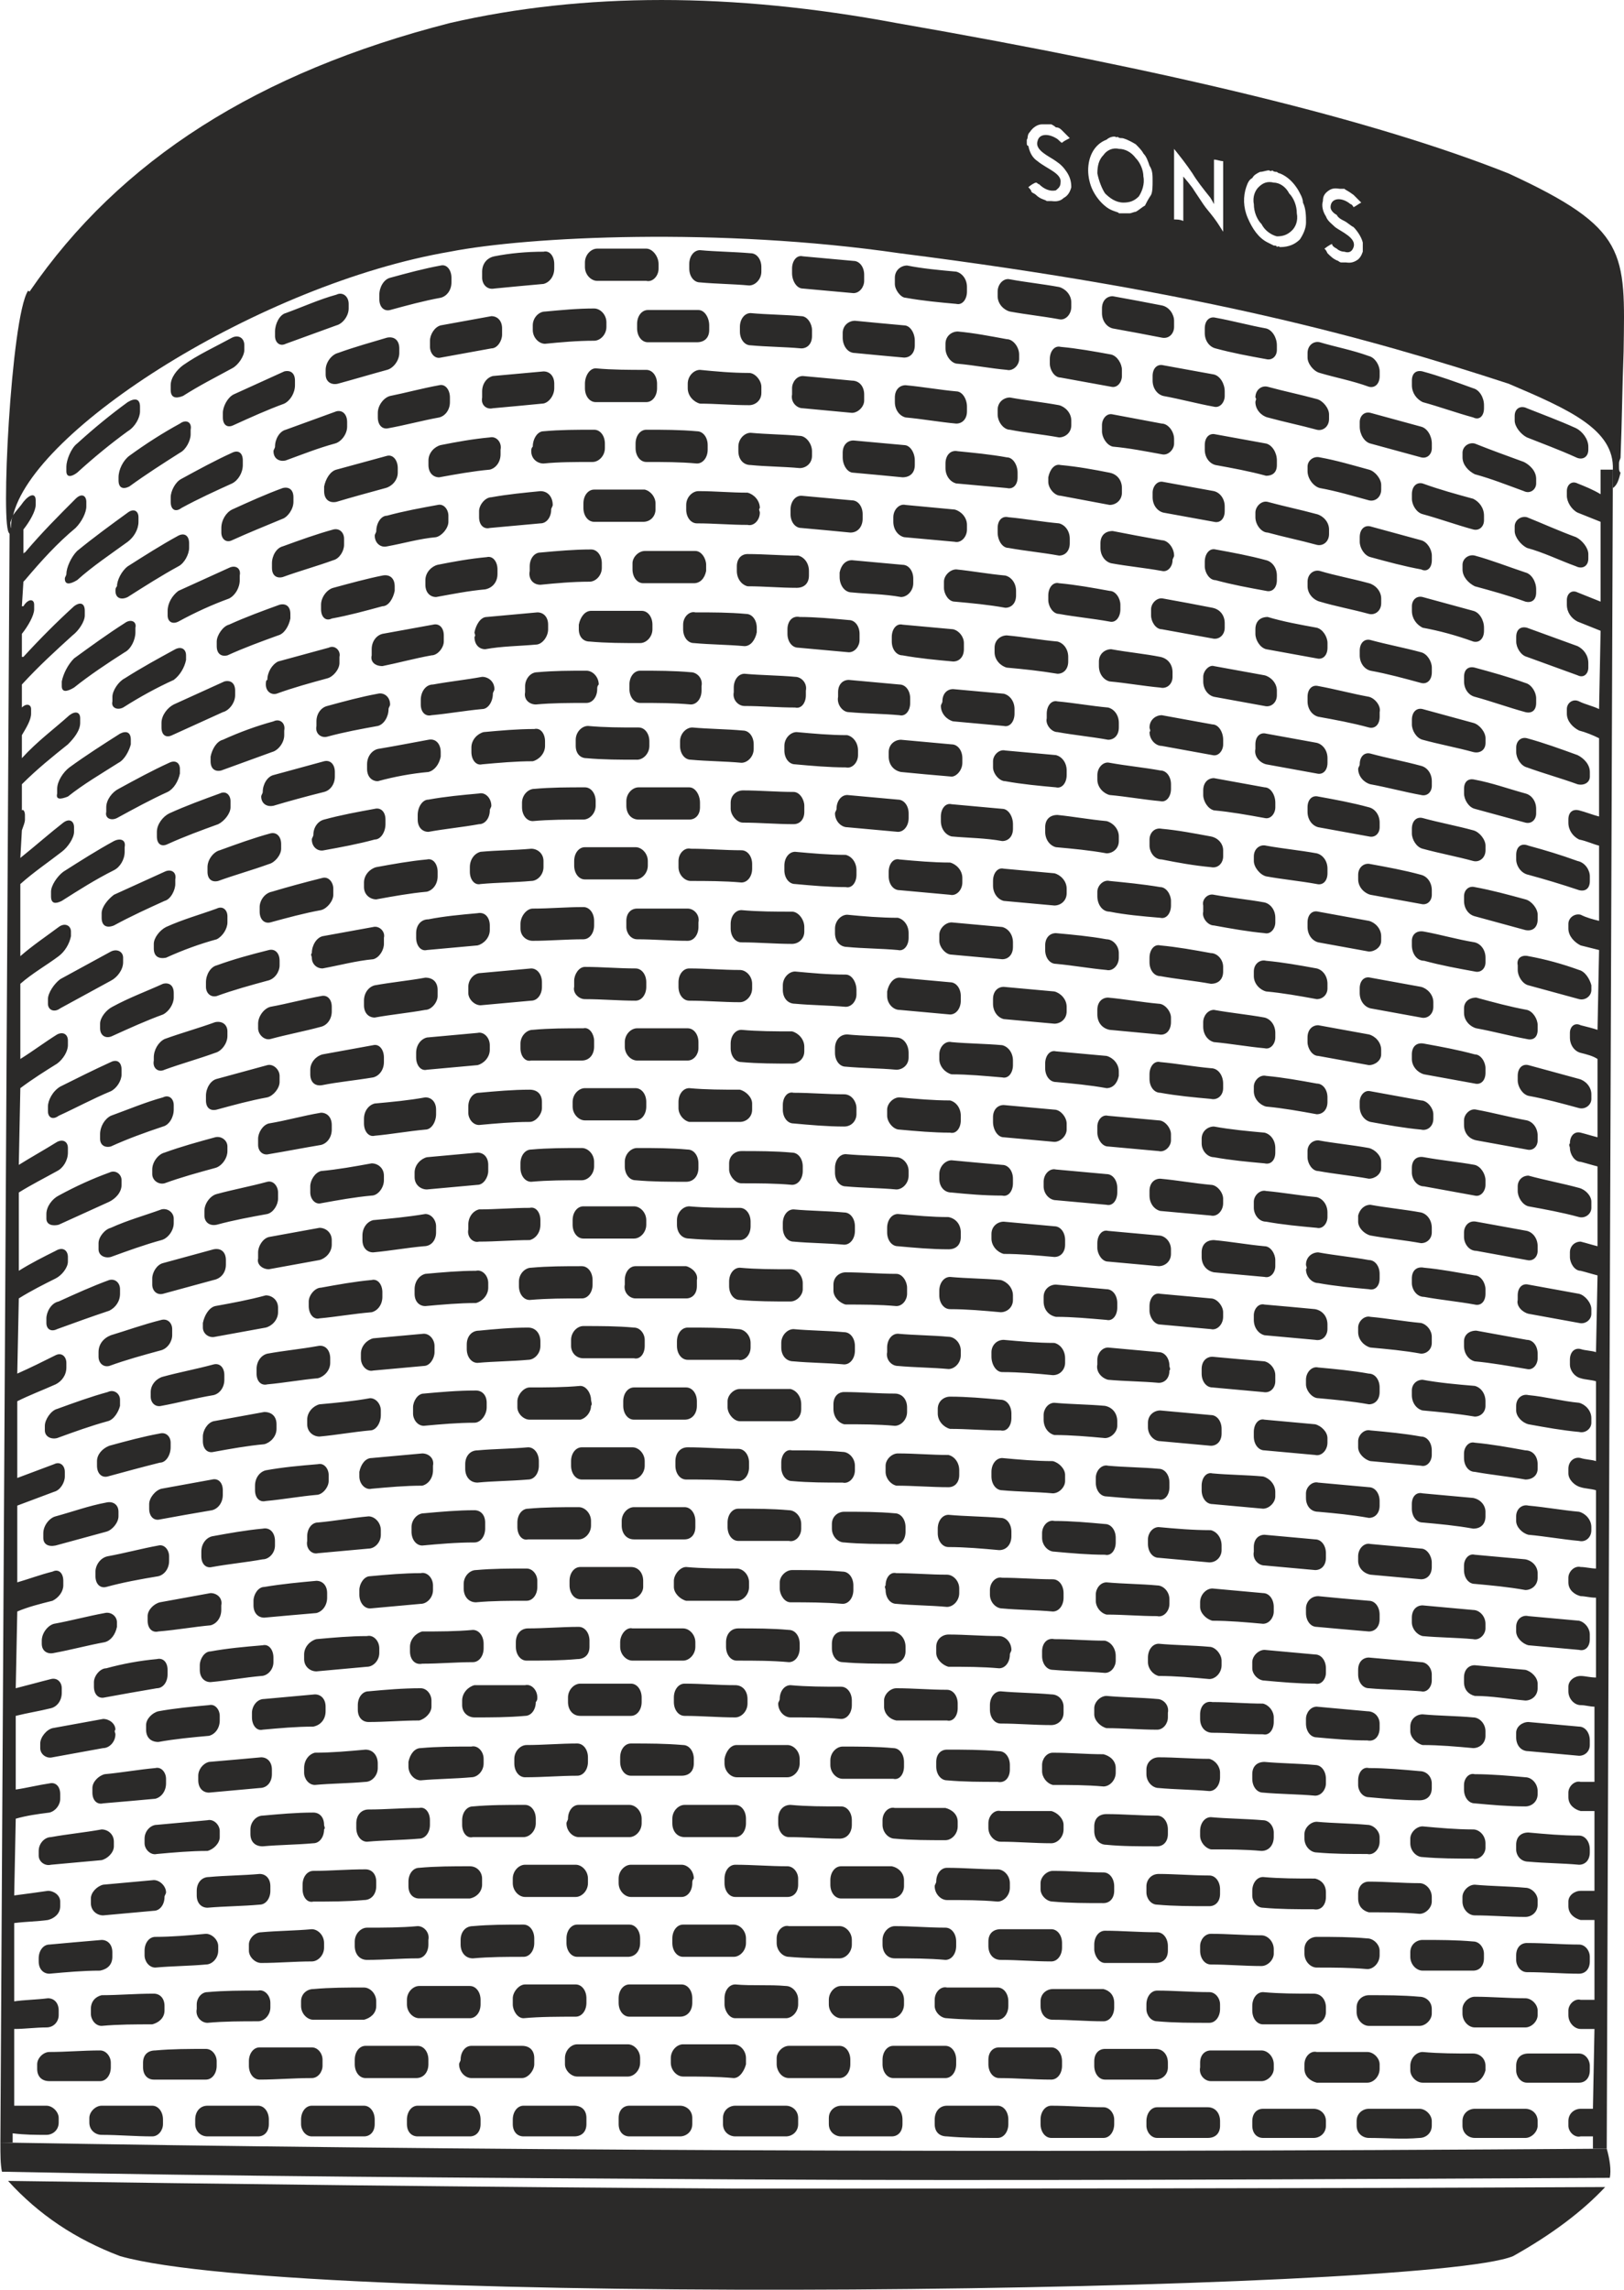 <?xml version="1.0" encoding="UTF-8"?>
<!DOCTYPE svg PUBLIC "-//W3C//DTD SVG 1.1//EN" "http://www.w3.org/Graphics/SVG/1.1/DTD/svg11.dtd">
<!-- Creator: CorelDRAW X7 -->
<svg xmlns="http://www.w3.org/2000/svg" xml:space="preserve" width="93.599mm" height="131.93mm" version="1.1" style="shape-rendering:geometricPrecision; text-rendering:geometricPrecision; image-rendering:optimizeQuality; fill-rule:evenodd; clip-rule:evenodd"
viewBox="0 0 1058 1492"
 xmlns:xlink="http://www.w3.org/1999/xlink">
 <defs>
  <style type="text/css">
   <![CDATA[
    .str0 {stroke:#2B2A29;stroke-width:2.261}
    .fil0 {fill:none}
    .fil1 {fill:#2B2A29}
   ]]>
  </style>
 </defs>
 <g id="Layer_x0020_1">
  <path class="fil0 str0" d="M19 190c-11,17 -18,157 -12,157"/>
  <path class="fil1" d="M8 337c12,-57 162,-152 285,-173 51,-10 176,-16 293,1 197,25 305,55 397,85 40,17 69,30 68,56l0 12c3,-2 4,-6 5,-10 -1,-1 -1,-2 -1,-4l0 -2c0,-2 1,-3 1,-4 1,-24 1,-42 2,-69 1,-65 3,-80 -75,-116 -88,-35 -221,-67 -399,-98 -107,-20 -204,-20 -291,0 -125,32 -215,89 -274,175 -10,15 -16,124 -13,151 1,-1 1,-3 2,-4zm721 -198c1,0 2,0 3,0 0,0 3,0 4,0 1,0 3,-1 4,-1 2,-1 4,-3 6,-4 1,-2 2,-4 4,-7 1,-2 1,-6 1,-9 0,-4 0,-7 -2,-10 -1,-3 -2,-6 -4,-8 -1,-2 -3,-4 -5,-6 -5,-3 -8,-4 -9,-4 -1,0 -2,0 -3,-1 0,1 -1,0 -2,0 -2,0 -4,1 -5,2 -8,3 -12,11 -12,20 0,4 1,9 3,13 2,4 5,8 9,11 4,3 8,3 8,4zm0 -42c-4,-1 -8,1 -10,4 -3,3 -4,7 -4,12 1,5 3,10 5,13 3,3 7,6 12,6 4,0 7,-1 10,-4 2,-3 4,-8 3,-13 0,-4 -2,-9 -5,-12 -3,-4 -7,-6 -11,-6zm101 63c1,0 2,0 2,1 1,-1 2,0 2,0 6,0 10,-2 13,-5 2,-3 4,-7 4,-11 0,-4 0,-9 -2,-13 0,-3 -2,-6 -3,-8 -3,-5 -7,-9 -12,-11 0,0 -1,0 -2,-1 -1,0 -2,0 -3,-1 -1,1 -2,0 -2,0 -2,0 -4,1 -6,1 -2,1 -4,2 -5,4 -2,1 -3,3 -4,6 -2,6 -2,13 1,20 3,7 7,13 13,16 2,1 4,2 4,2zm0 -41c-4,-1 -7,0 -10,3 -2,2 -4,6 -3,11 0,5 2,10 5,13 2,4 6,7 10,8 4,0 7,-1 10,-4 2,-2 4,-6 3,-11 0,-5 -2,-10 -5,-13 -2,-4 -6,-7 -10,-7zm-65 24c2,0 4,0 6,1 0,-5 0,-10 0,-15 0,-5 0,-9 0,-14 0,0 6,7 7,9 2,3 4,6 6,9 2,3 4,5 7,9 3,4 4,6 6,9 0,-4 0,-8 0,-12 0,-3 0,-7 0,-11 0,-4 0,-8 0,-12 0,-3 0,-7 0,-11 -2,0 -4,-1 -6,-1 0,4 0,9 0,14 0,5 0,10 0,15 0,0 -2,-4 -3,-5 -4,-5 -8,-10 -11,-15 -4,-6 -8,-11 -12,-16 0,4 0,8 0,11 0,4 0,8 0,12 0,4 0,7 0,11 0,4 0,8 0,12zm-96 -52c0,1 0,1 0,2 0,1 0,2 1,2 1,5 3,8 6,10 6,5 16,8 15,14 0,3 -2,4 -3,5 -4,1 -8,-1 -11,-4 -1,0 -1,-1 -2,-1 -1,0 -4,2 -5,3 1,1 2,2 2,3 1,1 2,1 3,2 3,3 6,3 7,4 1,0 2,0 3,0 1,0 5,1 8,-2 2,-1 4,-3 5,-7 0,-4 -1,-7 -3,-10 -2,-3 -4,-5 -7,-7 -4,-3 -14,-7 -12,-13 1,-5 7,-5 12,-2 2,1 3,3 4,3 1,-1 3,-2 5,-3 -1,-1 -4,-4 -5,-5 -1,-1 -2,-2 -4,-2 -1,-1 -3,-2 -3,-2 -1,0 -2,0 -3,0 -1,0 -2,0 -3,0 -3,0 -6,2 -8,5 -2,2 -1,4 -2,5zm205 80c1,0 2,0 3,0 1,0 4,1 8,-2 1,-1 2,-2 3,-5 0,0 0,-2 0,-2 0,-1 0,-2 0,-2 0,-1 0,-2 0,-2 -1,-4 -4,-8 -6,-10 -2,-1 -4,-3 -6,-4 -2,-1 -4,-2 -5,-4 -2,-1 -4,-3 -4,-5 0,-6 7,-7 13,-2 1,0 2,2 2,2 2,-1 3,-2 5,-3 -1,-1 -4,-4 -5,-5 -4,-3 -5,-3 -6,-4 -1,0 -2,0 -3,0 -1,0 -4,-1 -7,1 -3,2 -4,4 -4,7 -1,3 0,7 2,10 1,3 4,5 6,7 4,3 14,7 12,13 -1,3 -3,4 -6,3 -2,0 -4,-1 -5,-2 -2,-1 -3,-2 -3,-3 -1,0 -5,3 -5,3 1,1 1,1 2,3 2,2 4,4 7,5 0,0 1,1 2,1z"/>
  <path class="fil1" d="M1047 1400c-409,3 -757,1 -1046,-4 0,0 0,0 -1,0 0,8 0,14 1,19 144,3 303,4 477,5 176,1 367,0 571,-1 1,-5 0,-12 -2,-19z"/>
  <path class="fil1" d="M5 1421c20,22 44,38 73,49 119,34 851,24 908,0 25,-14 45,-29 60,-45 -204,1 -393,1 -568,1 -172,-1 -331,-3 -473,-5z"/>
  <path class="fil1" d="M8 336c-1,3 -1,5 -1,7l0 1 -1 0 -6 1052 8 0 0 -6c8,1 15,1 22,1 4,0 8,-3 8,-8 0,-1 0,-2 0,-3 0,-4 -4,-8 -8,-8 -7,0 -14,0 -21,0l0 -50c7,0 14,-1 21,-1 5,0 8,-4 8,-8 0,-1 0,-2 0,-3 0,-5 -3,-8 -7,-8 -8,1 -15,1 -22,2l0 -51c8,-1 15,-1 22,-2 4,-1 8,-4 8,-9 0,-1 0,-2 0,-3 0,-4 -4,-7 -8,-7 -7,1 -14,2 -22,3l1 -50c7,-2 14,-3 22,-4 4,-1 7,-5 7,-9 0,-1 0,-2 0,-3 0,-5 -3,-8 -7,-7 -7,1 -15,3 -22,4l0 -48c8,-2 15,-3 23,-5 4,-1 7,-5 7,-10 0,-1 0,-2 0,-3 0,-4 -3,-7 -7,-6 -8,2 -15,4 -23,6l1 -50c7,-3 15,-5 23,-7 4,-2 7,-6 7,-10 0,-1 0,-2 0,-3 0,-5 -3,-8 -7,-6 -8,2 -16,5 -23,7l0 -50c8,-3 16,-6 24,-9 4,-1 7,-6 7,-10 0,-1 0,-2 0,-3 0,-4 -3,-7 -7,-5 -8,3 -16,6 -24,9l0 -50c8,-4 16,-7 25,-11 4,-2 7,-6 7,-11 0,-1 0,-2 0,-3 0,-4 -3,-7 -7,-5 -8,4 -16,8 -25,12l1 -49c8,-5 16,-9 24,-13 4,-2 8,-7 8,-11 0,-1 0,-2 0,-3 0,-4 -3,-7 -8,-4 -8,4 -16,8 -24,13l0 -51c8,-5 16,-9 25,-14 4,-2 7,-7 7,-12 0,-1 0,-2 0,-3 0,-4 -3,-6 -7,-4 -8,5 -17,10 -25,15l1 -50c8,-6 16,-11 24,-16 4,-3 7,-8 7,-12 0,-1 0,-2 0,-3 0,-4 -3,-6 -7,-4 -8,5 -16,11 -24,16l0 -49c8,-7 17,-12 25,-18 4,-3 7,-8 8,-13 0,-1 0,-2 0,-3 0,-4 -4,-6 -8,-3 -8,6 -17,12 -25,19l0 -47c9,-8 18,-14 27,-21 4,-3 8,-9 8,-13 0,-1 0,-2 0,-3 0,-4 -3,-6 -7,-3 -9,7 -18,15 -28,23l1 -18c1,-3 2,-5 2,-7 0,-1 0,-2 0,-3 0,-2 -1,-4 -2,-3l0 -17c10,-10 20,-18 30,-26 4,-4 8,-9 8,-14 0,-1 0,-2 0,-3 0,-4 -3,-5 -7,-2 -10,9 -21,17 -31,28l0 -15c3,-5 6,-10 6,-14 0,0 0,-2 0,-3 0,-3 -3,-4 -6,-1l0 -15c11,-12 22,-22 33,-32 4,-3 8,-9 8,-13 0,-1 0,-2 0,-3 0,-5 -3,-6 -7,-3 -11,10 -22,21 -33,33 0,0 -1,0 -1,0l0 -15c4,-5 8,-12 8,-16 0,-1 0,-2 0,-3 0,-4 -4,-4 -7,1l-1 0 1 -16c0,0 0,0 1,-1 11,-13 21,-24 33,-34 4,-4 7,-10 7,-14 0,-1 0,-2 0,-3 0,-4 -3,-6 -7,-2 -11,11 -22,22 -33,35 -1,0 -1,1 -1,1l0 -16 0 0c4,-5 8,-12 8,-16 0,-1 0,-2 0,-3 0,-5 -4,-4 -8,1 -2,3 -5,6 -7,9zm42 -47c11,-10 22,-19 33,-27 5,-3 8,-2 8,3 0,1 0,2 0,3 0,4 -3,10 -8,13 -11,8 -22,17 -33,27 -4,3 -7,3 -7,-1 0,-1 0,-2 0,-3 0,-4 3,-12 7,-15zm69 -51c10,-7 21,-12 32,-18 4,-2 8,0 8,5 0,1 0,2 0,3 0,4 -4,10 -8,12 -11,6 -21,11 -32,18 -5,2 -8,1 -8,-4 0,-1 0,-2 0,-3 0,-5 4,-10 8,-13zm67 -34c11,-4 22,-9 33,-12 4,-2 8,1 8,6 0,1 0,2 0,3 0,5 -4,10 -8,11 -11,4 -22,8 -33,12 -4,2 -7,-1 -7,-5 0,-1 0,-2 0,-3 0,-5 3,-11 7,-12zm68 -23c11,-3 22,-6 33,-8 4,-1 7,3 7,8 0,1 0,2 0,3 0,5 -3,9 -7,10 -11,2 -22,5 -33,8 -4,1 -7,-2 -7,-7 0,-1 0,-2 0,-3 0,-5 3,-10 7,-11zm68 -14c10,-2 21,-3 32,-3 4,-1 7,3 7,8 0,1 0,2 0,3 0,5 -3,9 -7,10 -11,1 -22,2 -32,3 -5,1 -8,-3 -8,-7 0,-1 0,-3 0,-4 0,-5 3,-9 8,-10zm67 -5c11,0 21,0 32,0 4,0 8,5 8,10 0,1 0,2 0,3 0,5 -4,9 -8,8 -11,0 -21,0 -32,0 -4,0 -8,-4 -8,-9 0,-1 0,-2 0,-3 0,-5 4,-9 8,-9zm67 1c11,1 21,1 33,2 4,0 7,4 7,9 0,1 0,2 0,3 0,5 -4,9 -8,9 -11,-1 -21,-1 -32,-2 -4,0 -7,-4 -7,-9 0,-1 0,-2 0,-3 0,-5 3,-9 7,-9zm67 4c11,1 22,2 33,3 4,0 7,4 7,9 0,2 0,3 0,4 0,4 -3,8 -7,8 -11,-1 -22,-2 -33,-3 -4,0 -7,-5 -7,-10 0,-1 0,-2 0,-3 0,-5 3,-9 7,-8zm68 6c10,2 21,3 32,4 4,1 7,5 7,10 0,1 0,2 0,3 0,5 -3,9 -7,8 -11,-1 -22,-2 -33,-4 -3,0 -7,-5 -7,-9 0,-1 0,-3 0,-4 0,-5 4,-8 8,-8zm67 9c11,2 21,3 32,5 4,1 8,5 8,10 0,1 0,2 0,3 0,5 -4,9 -8,8 -11,-2 -21,-3 -32,-5 -4,-1 -8,-5 -8,-10 0,-1 0,-2 0,-3 0,-5 4,-9 8,-8zm67 11c11,2 22,4 32,6 5,1 8,6 8,10 0,2 0,3 0,4 0,4 -3,8 -8,7 -10,-2 -21,-4 -32,-6 -4,-1 -7,-5 -7,-10 0,-1 0,-2 0,-3 0,-5 3,-8 7,-8zm67 14c11,2 22,5 33,7 4,1 7,6 7,11 0,1 0,2 0,3 0,4 -3,7 -7,6 -11,-2 -22,-4 -33,-7 -4,-1 -7,-5 -7,-10 0,-1 0,-2 0,-3 0,-5 3,-8 7,-7zm68 16c10,3 21,5 32,9 4,1 7,6 7,10 0,1 0,2 0,3 0,5 -3,8 -7,7 -11,-4 -22,-6 -32,-9 -4,-1 -8,-6 -8,-10 0,-1 0,-2 0,-3 0,-5 4,-8 8,-7zm67 19c11,3 22,7 33,11 4,1 7,6 7,11 0,1 0,2 0,2 0,5 -3,8 -7,6 -11,-3 -22,-7 -33,-10 -4,-2 -7,-6 -7,-11 0,-1 0,-2 0,-3 0,-5 3,-7 7,-6zm68 24c10,4 21,8 32,13 4,2 8,7 8,12 0,0 0,2 0,2 0,5 -4,7 -8,5 -11,-5 -22,-9 -32,-13 -4,-2 -8,-7 -8,-11 0,-1 0,-2 0,-3 0,-5 4,-7 8,-5zm-911 31c11,-8 22,-15 33,-21 4,-3 8,-1 7,4 0,1 0,2 0,3 0,4 -3,10 -7,12 -11,7 -22,14 -33,22 -4,2 -7,1 -7,-4 0,0 0,-1 0,-2 0,-5 3,-11 7,-14zm68 -40c11,-5 22,-10 33,-15 4,-1 7,1 7,6 0,1 0,2 0,3 0,5 -3,10 -7,12 -11,4 -22,9 -33,14 -4,2 -7,0 -7,-5 0,-1 0,-2 0,-3 0,-4 3,-10 7,-12zm68 -27c11,-4 22,-7 32,-10 5,-1 8,2 8,7 0,1 0,2 0,3 0,5 -4,10 -8,11 -11,3 -21,6 -32,9 -4,1 -8,-1 -8,-6 0,-1 0,-2 0,-3 0,-5 4,-10 8,-11zm67 -18c11,-2 22,-4 33,-6 4,0 7,3 7,8 0,1 0,3 0,4 0,4 -3,9 -7,9 -11,2 -22,4 -33,6 -4,1 -7,-3 -7,-7 0,-1 0,-3 0,-4 0,-4 3,-9 7,-10zm68 -9c11,-1 21,-2 32,-2 4,0 8,4 8,9 0,1 0,2 0,3 0,5 -4,9 -8,9 -11,0 -22,1 -32,2 -4,0 -8,-4 -8,-9 0,0 0,-2 0,-3 0,-5 4,-9 8,-9zm67 -1c11,0 22,0 33,0 4,0 7,5 7,10 0,1 0,2 0,3 0,5 -3,8 -8,8 -10,0 -21,0 -32,0 -4,0 -7,-4 -7,-9 0,-1 0,-2 0,-3 0,-5 3,-9 7,-9zm67 2c11,1 22,1 33,2 4,0 7,5 7,9 0,2 0,3 0,4 0,5 -3,8 -7,8 -11,-1 -22,-1 -33,-2 -4,0 -7,-4 -7,-9 0,-1 0,-2 0,-3 0,-5 3,-9 7,-9zm68 5c10,1 21,2 32,3 4,0 7,5 7,10 0,1 0,2 0,3 0,5 -3,8 -7,8 -11,-1 -22,-2 -32,-3 -5,0 -8,-5 -8,-10 0,-1 0,-2 0,-3 0,-5 4,-8 8,-8zm67 7c11,1 21,3 32,5 4,0 8,5 8,10 0,1 0,2 0,3 0,4 -4,8 -8,7 -11,-1 -21,-3 -32,-4 -4,0 -8,-5 -8,-10 0,-1 0,-2 0,-3 0,-5 4,-8 8,-8zm67 10c11,1 22,3 33,5 4,1 7,6 7,10 0,2 0,3 0,4 0,4 -3,8 -7,7 -11,-2 -22,-4 -33,-6 -4,0 -7,-5 -7,-9 0,-1 0,-2 0,-3 0,-5 3,-9 7,-8zm67 12c11,2 22,4 33,6 4,1 7,6 7,11 0,1 0,2 0,3 0,4 -3,8 -7,7 -11,-2 -22,-5 -33,-7 -4,-1 -7,-5 -7,-10 0,-1 0,-2 0,-3 0,-5 3,-8 7,-7zm68 14c11,3 21,5 32,8 4,1 8,6 8,10 0,1 0,2 0,3 0,5 -4,8 -8,7 -11,-3 -21,-5 -32,-8 -4,-1 -8,-5 -8,-10 0,-1 1,-2 0,-3 0,-5 4,-8 8,-7zm67 17c11,3 22,6 33,9 4,1 7,6 7,11 0,1 0,2 0,3 0,4 -3,7 -7,6 -11,-3 -22,-6 -33,-9 -4,-1 -7,-6 -7,-11 0,0 0,-2 0,-3 0,-4 3,-7 7,-6zm68 20c10,4 21,8 32,12 4,2 8,6 8,11 0,1 0,2 0,3 0,4 -4,7 -8,5 -11,-4 -21,-8 -32,-11 -4,-2 -8,-6 -8,-11 0,-1 0,-2 0,-3 0,-4 4,-7 8,-6zm82 33c-5,-3 -10,-5 -15,-7 -4,-2 -7,1 -7,5 0,1 0,2 0,3 0,4 3,9 7,11 5,2 10,4 15,6l0 52c-5,-2 -10,-4 -15,-6 -4,-2 -7,1 -7,5 0,1 0,2 0,3 0,5 3,9 7,11 5,2 10,4 15,6l-1 51c-4,-2 -9,-3 -13,-5 -4,-2 -8,1 -8,5 0,1 0,2 0,3 0,5 4,9 8,11 4,1 9,3 13,5l0 51c-4,-1 -9,-3 -13,-4 -4,-1 -7,1 -7,6 0,1 0,2 0,2 0,5 3,9 7,11 5,1 9,3 13,4l0 49c-4,-1 -8,-2 -12,-4 -4,-1 -8,2 -8,6 0,1 0,2 0,3 0,5 4,9 8,11 4,1 8,2 12,3l-1 52c-3,-1 -7,-2 -11,-3 -4,-2 -7,1 -7,5 0,2 0,3 0,3 0,5 3,9 7,10 4,1 8,2 11,4l0 51c-4,-1 -7,-2 -11,-3 -4,-1 -7,2 -7,7 -1,1 0,2 0,3 0,4 3,9 7,9 4,1 7,2 11,3l0 52c-4,-1 -7,-2 -11,-3 -4,0 -7,3 -7,7 0,1 0,2 0,3 0,4 3,9 7,9 4,1 7,2 11,3l-1 50c-3,-1 -7,-1 -10,-2 -4,-1 -7,2 -7,7 0,1 0,2 0,3 0,4 3,8 7,9 3,1 7,1 10,2l0 52c-3,-1 -7,-1 -10,-2 -4,-1 -8,2 -8,7 0,1 0,2 0,3 0,4 4,8 8,9 3,1 7,1 10,2l0 51c-3,0 -7,-1 -10,-1 -4,-1 -8,3 -8,7 0,1 0,2 0,3 0,5 4,8 8,9 3,0 6,1 10,1l0 52c-4,0 -7,-1 -10,-1 -4,0 -8,3 -8,7 0,1 0,2 0,3 0,5 4,9 8,9 3,0 6,1 9,1l0 49c-3,0 -6,0 -9,0 -4,-1 -8,3 -8,7 0,1 0,2 0,3 0,5 4,8 8,9 3,0 6,0 9,0l0 52 -9 0c-4,0 -8,3 -8,7 0,1 0,2 0,3 0,5 4,8 8,9l9 0 0 52c-3,0 -6,0 -9,0 -4,-1 -8,3 -8,7 0,2 0,3 0,3 0,5 4,9 8,9 3,0 6,0 9,0l-1 52c-3,0 -5,0 -8,0 -4,0 -8,3 -8,8 0,1 0,2 0,3 0,4 4,8 8,7 3,0 5,0 8,0l0 8 9 0 4 -1094 -8 0 0 16zm-993 37c11,-9 22,-17 33,-25 4,-3 7,-1 7,3 0,1 0,2 0,3 0,5 -3,10 -7,13 -11,8 -23,16 -33,25 -5,3 -8,3 -8,-1 0,-1 1,-2 1,-3 0,-4 3,-11 7,-15zm68 -47c11,-6 22,-12 33,-17 4,-2 7,0 7,5 0,1 0,2 0,3 0,5 -3,10 -7,12 -11,5 -22,10 -33,16 -4,3 -7,1 -7,-4 0,-1 0,-2 0,-3 0,-4 3,-10 7,-12zm68 -32c11,-4 22,-8 33,-12 4,-1 7,2 7,7 0,1 0,2 0,3 0,5 -4,10 -8,11 -11,3 -21,7 -32,11 -4,1 -8,-1 -8,-6 0,-1 1,-2 1,-3 0,-5 3,-10 7,-11zm68 -22c10,-2 21,-5 32,-7 4,-1 7,3 7,8 0,1 0,2 0,3 0,5 -3,9 -7,10 -11,2 -22,5 -33,7 -4,1 -7,-2 -7,-7 0,-1 0,-2 0,-3 0,-5 4,-10 8,-11zm67 -13c11,-1 22,-2 33,-3 4,0 7,3 7,8 0,1 0,2 0,3 0,5 -4,10 -8,10 -10,1 -21,2 -32,3 -4,1 -8,-2 -7,-7 0,-1 0,-2 0,-4 0,-5 3,-9 7,-10zm67 -5c11,1 22,1 33,1 4,0 7,4 7,9 0,1 0,2 0,3 0,5 -3,9 -7,9 -11,0 -22,0 -33,0 -4,0 -7,-4 -7,-9 0,-1 0,-2 0,-3 0,-5 3,-10 7,-10zm68 1c10,1 21,2 32,2 4,0 8,5 8,9 0,2 0,3 0,4 0,5 -4,8 -8,8 -11,0 -22,-1 -32,-1 -4,-1 -8,-5 -8,-10 0,-1 0,-2 0,-3 0,-5 4,-9 8,-9zm67 4c11,1 22,2 32,3 5,0 8,4 8,9 0,1 0,3 0,4 0,4 -4,8 -8,8 -11,-1 -21,-2 -32,-3 -4,0 -8,-4 -7,-9 0,-1 0,-2 0,-4 0,-4 3,-8 7,-8zm67 6c11,1 22,3 33,4 4,0 7,5 7,10 0,1 0,2 0,3 0,5 -3,8 -7,8 -11,-1 -22,-3 -33,-4 -4,-1 -7,-5 -7,-10 0,-1 0,-2 0,-3 0,-5 3,-8 7,-8zm68 8c11,2 21,3 32,5 4,1 8,5 8,10 0,1 0,2 0,3 0,5 -4,8 -8,8 -11,-2 -22,-3 -32,-5 -4,0 -8,-5 -8,-10 0,-1 0,-2 0,-3 0,-5 4,-8 8,-8zm67 11c11,2 21,4 32,6 4,0 8,5 8,10 0,1 0,2 0,3 0,4 -4,8 -8,7 -11,-2 -21,-4 -32,-5 -4,-1 -7,-6 -7,-10 0,-1 0,-2 0,-4 0,-4 3,-8 7,-7zm67 13c11,2 22,4 33,6 4,1 7,6 7,11 0,1 0,2 0,3 0,5 -3,7 -7,7 -11,-3 -22,-5 -33,-7 -4,-1 -7,-5 -7,-10 0,-1 0,-2 0,-3 0,-5 3,-8 7,-7zm68 15c11,2 21,5 32,8 4,1 8,6 8,10 0,1 0,2 0,3 0,5 -4,8 -8,7 -11,-3 -21,-6 -32,-8 -4,-1 -8,-6 -8,-11 0,0 0,-2 0,-3 0,-4 4,-7 8,-6zm67 17c11,4 22,7 33,10 4,2 7,6 7,11 0,1 0,2 0,3 0,4 -3,7 -7,6 -11,-3 -22,-7 -33,-10 -4,-1 -7,-6 -7,-10 0,-1 0,-2 0,-3 0,-5 3,-8 7,-7zm68 22c10,4 21,9 32,13 4,2 8,7 8,11 0,1 0,2 0,3 0,5 -4,7 -8,5 -11,-4 -21,-9 -32,-12 -4,-2 -8,-7 -8,-11 0,-1 0,-2 0,-3 0,-4 4,-7 8,-6zm-912 32c11,-7 22,-14 33,-20 4,-2 7,0 7,5 0,1 0,2 0,3 0,4 -3,10 -7,12 -11,6 -22,13 -33,20 -4,2 -8,1 -8,-4 0,-1 0,-2 1,-3 0,-4 3,-10 7,-13zm68 -37c11,-5 22,-10 33,-14 4,-1 7,1 7,6 0,1 0,2 0,3 0,5 -4,10 -7,11 -12,5 -22,9 -33,14 -4,2 -7,-1 -7,-5 0,-1 0,-2 0,-3 0,-5 3,-10 7,-12zm68 -26c11,-3 22,-6 33,-9 4,-1 7,3 7,8 0,1 0,2 0,3 0,5 -4,9 -8,10 -11,3 -22,6 -32,9 -5,1 -8,-2 -8,-7 0,-1 0,-2 0,-3 1,-5 4,-10 8,-11zm68 -16c10,-2 21,-4 32,-5 4,-1 8,3 7,8 0,1 0,2 0,3 0,5 -3,9 -7,10 -11,1 -22,3 -33,5 -4,0 -7,-3 -7,-8 0,-1 0,-2 0,-3 0,-5 4,-9 8,-10zm67 -9c11,-1 22,-1 33,-1 4,0 7,4 7,9 0,1 0,2 0,3 0,5 -4,9 -8,9 -11,0 -22,0 -32,1 -4,0 -8,-3 -8,-8 0,-1 0,-2 1,-3 0,-5 3,-10 7,-10zm67 -1c11,0 22,0 33,1 4,0 7,4 7,9 0,1 0,2 0,3 0,5 -3,9 -7,9 -11,-1 -22,-1 -33,-1 -4,0 -7,-4 -7,-9 0,-1 0,-2 0,-3 0,-5 3,-9 7,-9zm68 2c11,1 21,1 32,2 4,0 8,5 8,10 0,1 0,2 0,3 0,5 -4,8 -8,8 -11,-1 -22,-1 -32,-2 -5,0 -8,-4 -8,-9 0,-1 0,-2 0,-3 0,-5 4,-9 8,-9zm67 5c11,1 22,2 33,3 4,0 7,5 7,10 0,1 0,2 0,3 0,5 -3,8 -8,8 -10,-1 -21,-2 -32,-3 -4,0 -7,-5 -7,-10 0,-1 0,-2 0,-3 0,-5 3,-8 7,-8zm68 7c10,1 21,2 32,4 4,0 7,5 7,10 0,1 0,2 0,3 0,5 -3,8 -7,7 -11,-1 -22,-2 -33,-3 -4,-1 -7,-5 -7,-10 0,-1 0,-2 0,-3 0,-5 3,-9 8,-8zm67 9c11,1 22,3 32,5 5,1 8,5 8,10 0,1 0,2 0,3 0,5 -4,8 -8,8 -11,-2 -21,-4 -32,-6 -4,0 -8,-5 -8,-9 0,-1 0,-2 0,-3 1,-5 4,-9 8,-8zm67 11c11,2 22,4 33,6 4,1 7,5 7,10 0,1 0,2 0,3 0,5 -3,8 -7,7 -11,-2 -22,-4 -33,-6 -4,-1 -7,-5 -7,-10 0,-1 0,-2 0,-3 0,-4 3,-8 7,-7zm68 13c11,3 21,5 32,8 4,1 8,5 8,10 0,1 0,2 0,3 0,5 -4,8 -8,7 -11,-3 -21,-5 -32,-8 -4,0 -8,-5 -8,-10 0,-1 0,-2 0,-3 0,-4 4,-8 8,-7zm67 16c11,3 22,6 33,9 4,1 7,6 7,10 0,1 0,2 0,3 0,5 -3,8 -7,6 -11,-2 -22,-5 -33,-8 -4,-1 -7,-6 -7,-10 0,-1 0,-2 0,-3 0,-5 3,-8 7,-7zm68 19c11,3 21,7 33,11 4,1 7,6 7,11 0,1 0,2 0,2 0,5 -3,7 -7,6 -11,-4 -22,-7 -33,-10 -4,-2 -8,-6 -8,-11 0,-1 0,-2 0,-3 0,-4 4,-7 8,-6zm-913 67c11,-8 22,-16 33,-23 4,-3 8,-1 7,3 0,1 0,3 0,3 0,5 -3,11 -7,13 -11,7 -23,15 -33,23 -5,3 -8,3 -8,-1 0,-1 0,-2 0,-3 1,-5 4,-11 8,-15zm68 -44c11,-5 22,-10 33,-15 4,-2 8,0 7,5 0,1 0,2 0,3 0,5 -3,10 -7,12 -11,4 -22,9 -33,15 -4,2 -7,0 -7,-4 0,-1 0,-2 0,-3 0,-5 3,-10 7,-13zm68 -29c11,-4 22,-8 33,-11 4,-1 7,2 7,6 0,2 0,3 0,4 0,4 -3,9 -7,10 -11,4 -22,7 -33,11 -4,1 -7,-1 -7,-6 0,-1 0,-2 0,-3 0,-5 3,-10 7,-11zm68 -20c11,-3 22,-5 33,-7 4,-1 7,3 7,7 0,1 0,3 0,4 0,4 -4,9 -8,10 -11,1 -21,4 -32,6 -4,1 -8,-2 -8,-7 0,-1 1,-2 1,-3 0,-5 3,-10 7,-10zm68 -12c11,-2 22,-3 32,-4 5,0 8,4 8,9 0,1 -1,2 -1,3 0,5 -3,9 -7,9 -11,1 -22,2 -33,3 -4,1 -7,-2 -7,-7 0,-1 0,-3 0,-4 0,-4 4,-9 8,-9zm67 -5c11,0 22,0 33,0 4,1 7,5 7,9 0,1 0,3 0,4 0,4 -3,8 -8,8 -11,0 -21,0 -32,0 -4,0 -7,-4 -7,-9 0,-1 0,-2 0,-3 0,-5 3,-9 7,-9zm68 1c11,0 21,1 32,1 4,1 8,5 8,10 -1,1 0,2 0,3 0,5 -4,9 -8,8 -11,0 -22,-1 -33,-1 -4,0 -7,-4 -7,-9 0,-1 0,-2 0,-3 0,-5 4,-9 8,-9zm67 3c11,1 22,2 33,3 4,0 7,4 7,9 0,1 0,2 0,3 0,5 -3,9 -8,9 -10,-1 -21,-2 -32,-3 -4,0 -7,-4 -7,-9 0,-1 0,-2 0,-3 0,-5 3,-9 7,-9zm68 6c11,1 21,2 32,3 4,1 8,5 8,10 0,1 0,2 0,3 0,5 -4,9 -8,8 -11,-1 -22,-2 -33,-3 -4,-1 -7,-5 -7,-10 0,-1 0,-2 0,-3 0,-5 4,-9 8,-8zm67 8c11,1 22,3 33,4 4,1 7,5 7,10 0,1 0,2 0,3 0,5 -3,8 -7,8 -11,-2 -22,-3 -33,-5 -4,0 -7,-5 -7,-10 0,-1 0,-2 0,-3 0,-5 3,-8 7,-7zm68 9c10,2 21,4 32,6 4,0 8,5 8,10 0,1 -1,2 -1,3 0,4 -3,8 -7,7 -11,-2 -22,-3 -33,-5 -4,-1 -7,-5 -7,-10 0,-1 0,-2 0,-3 0,-5 3,-8 8,-8zm67 12c11,2 22,4 33,7 4,1 7,5 7,10 0,1 0,2 0,3 0,5 -3,8 -7,7 -11,-2 -22,-4 -33,-7 -4,0 -7,-5 -7,-9 0,-1 0,-2 0,-3 0,-5 3,-9 7,-8zm68 14c10,3 21,5 32,8 4,1 8,5 8,10 0,1 0,2 0,3 0,5 -4,8 -8,7 -11,-3 -22,-5 -32,-8 -4,-1 -8,-5 -8,-10 0,-1 0,-2 0,-3 0,-5 4,-8 8,-7zm67 17c11,3 22,6 33,9 4,1 7,6 7,11 0,1 0,2 0,2 0,5 -3,8 -7,7 -11,-4 -22,-7 -33,-9 -4,-2 -7,-6 -7,-11 0,-1 0,-2 0,-3 0,-4 3,-7 7,-6zm68 20c11,4 22,8 33,12 4,2 7,6 7,11 0,1 0,2 0,3 0,4 -3,7 -7,5 -11,-4 -22,-8 -33,-12 -4,-1 -7,-6 -7,-10 0,-1 0,-2 0,-3 0,-5 3,-7 7,-6zm-914 33c11,-7 22,-13 33,-19 4,-2 7,0 7,4 0,1 0,2 0,3 -1,5 -4,10 -8,13 -11,5 -22,11 -33,18 -4,2 -8,0 -7,-4 0,-1 0,-2 0,-3 0,-4 4,-10 8,-12zm68 -35c11,-5 22,-9 33,-13 4,-1 7,1 7,6 0,1 0,2 0,3 -1,5 -4,10 -8,11 -11,4 -22,8 -33,13 -4,1 -7,-1 -7,-6 0,-1 0,-2 0,-3 0,-4 4,-10 8,-11zm68 -24c11,-3 22,-6 32,-8 5,-1 8,2 8,7 0,1 0,2 0,3 -1,5 -4,10 -8,10 -11,3 -22,6 -33,8 -4,2 -7,-1 -7,-6 0,-1 0,-2 0,-3 0,-5 4,-10 8,-11zm68 -15c10,-2 21,-4 32,-5 4,-1 7,3 7,8 0,1 0,2 0,3 0,5 -3,9 -8,10 -11,1 -21,3 -32,5 -4,0 -7,-3 -7,-8 0,-1 0,-2 0,-3 0,-5 4,-9 8,-10zm67 -8c11,-1 22,-2 33,-2 4,0 7,4 7,9 0,1 0,2 0,3 0,5 -4,9 -8,9 -11,0 -22,1 -32,2 -5,0 -8,-4 -7,-9 0,-1 0,-2 0,-3 0,-5 3,-9 7,-9zm68 -1c11,0 22,0 33,0 4,0 7,5 7,9 0,2 0,3 0,4 -1,5 -4,8 -8,8 -11,0 -22,0 -33,0 -4,0 -7,-4 -7,-9 0,-1 0,-2 0,-4 0,-4 4,-8 8,-8zm67 2c11,0 22,1 33,1 4,1 7,5 7,10 0,1 0,2 0,3 0,5 -3,8 -8,8 -11,0 -21,-1 -32,-1 -4,-1 -7,-5 -7,-10 0,-1 0,-2 0,-3 0,-5 3,-8 7,-8zm68 4c11,1 22,2 33,3 4,0 7,4 7,9 0,1 0,2 0,3 0,5 -4,9 -8,9 -11,-2 -22,-2 -32,-3 -5,0 -8,-5 -8,-10 0,0 0,-2 0,-3 1,-5 4,-8 8,-8zm68 6c10,1 21,3 32,4 4,1 7,5 7,10 0,1 0,2 0,3 0,5 -3,8 -7,8 -11,-2 -22,-3 -33,-4 -4,0 -7,-5 -7,-9 0,-1 0,-3 0,-4 0,-4 4,-8 8,-8zm67 9c11,1 22,3 33,5 4,0 7,5 7,9 0,1 0,2 0,3 0,5 -3,9 -7,8 -11,-2 -22,-3 -33,-5 -4,0 -7,-5 -7,-9 0,-1 0,-2 0,-3 0,-5 3,-9 7,-8zm68 10c11,2 22,4 32,6 5,1 8,5 8,10 0,1 0,2 0,3 0,5 -4,8 -8,7 -11,-2 -22,-4 -33,-6 -4,0 -7,-5 -7,-9 0,-1 0,-2 0,-4 0,-4 4,-8 8,-7zm68 12c10,3 21,5 32,7 4,1 7,6 7,10 0,1 0,2 0,3 0,5 -3,8 -7,7 -11,-2 -22,-4 -33,-6 -4,-1 -7,-6 -7,-10 0,-1 0,-3 0,-3 0,-5 3,-8 8,-8zm67 15c11,3 22,5 33,8 4,1 7,6 7,10 0,1 0,2 0,3 0,5 -3,8 -7,7 -11,-3 -22,-6 -33,-8 -4,-1 -7,-5 -7,-10 0,-1 0,-2 0,-3 0,-5 3,-8 7,-7zm68 18c11,3 22,6 33,10 4,1 7,6 7,10 0,1 0,2 0,3 0,5 -3,7 -7,6 -11,-3 -22,-7 -33,-10 -4,-1 -7,-5 -7,-10 0,-1 0,-2 0,-3 0,-5 3,-7 7,-6zm-916 65c11,-8 22,-15 33,-22 4,-2 7,-1 7,4 0,1 0,2 0,3 -1,4 -4,10 -8,12 -11,7 -23,14 -33,22 -5,2 -8,2 -7,-2 0,-1 0,-2 0,-3 0,-5 4,-11 8,-14zm68 -41c11,-5 22,-10 33,-15 4,-1 7,1 7,6 0,1 0,2 0,3 0,5 -4,10 -8,11 -11,5 -22,10 -33,15 -4,2 -7,0 -7,-5 0,-1 0,-2 0,-3 0,-5 4,-10 8,-12zm68 -28c11,-3 22,-6 33,-9 4,-2 8,2 7,6 0,1 0,3 0,4 0,4 -4,9 -8,10 -11,3 -22,6 -33,10 -4,1 -7,-2 -7,-6 0,-1 0,-3 1,-3 0,-5 3,-10 7,-12zm68 -18c11,-2 22,-4 33,-6 4,-1 7,2 7,7 0,2 0,3 0,4 0,4 -4,9 -8,9 -11,2 -22,5 -32,7 -5,0 -8,-3 -7,-7 0,-1 0,-3 0,-4 0,-5 3,-9 7,-10zm68 -11c11,-1 22,-2 33,-3 4,0 7,3 7,8 0,1 0,2 0,3 0,5 -4,10 -8,10 -11,1 -22,1 -33,3 -4,0 -7,-3 -7,-8 1,-1 0,-2 0,-3 1,-5 4,-10 8,-10zm68 -4c11,0 22,0 33,0 4,0 7,4 7,9 0,1 0,2 0,3 0,5 -4,9 -8,9 -11,0 -22,0 -33,-1 -4,0 -7,-3 -7,-8 0,-1 0,-2 0,-3 1,-5 4,-9 8,-9zm68 1c11,0 22,0 33,1 4,0 7,4 7,9 0,1 0,2 0,3 -1,5 -4,9 -8,9 -11,-1 -22,-1 -33,-2 -4,0 -7,-4 -7,-9 0,-1 0,-2 0,-3 0,-5 4,-9 8,-8zm68 3c10,0 21,1 32,2 4,0 7,4 7,9 0,1 0,3 0,4 0,4 -3,8 -7,8 -11,-1 -22,-2 -33,-3 -4,0 -7,-4 -7,-9 0,-1 0,-2 0,-3 0,-5 3,-9 8,-8zm67 5c11,1 22,2 33,3 4,1 7,5 7,9 0,2 0,3 0,4 0,5 -3,8 -7,8 -11,-1 -22,-2 -33,-4 -4,0 -7,-4 -7,-9 0,-1 0,-2 0,-3 0,-5 3,-9 7,-8zm68 7c11,1 22,3 33,4 4,1 7,5 7,10 0,1 0,2 0,3 0,5 -3,8 -7,8 -12,-2 -22,-3 -33,-4 -4,-1 -8,-5 -8,-10 0,-1 0,-2 0,-3 0,-5 4,-8 8,-8zm68 9c11,2 22,3 32,5 5,1 8,5 8,10 0,1 0,2 0,3 0,5 -4,8 -8,7 -11,-1 -22,-3 -33,-4 -4,-1 -7,-5 -7,-10 0,-1 0,-2 0,-3 0,-5 4,-8 8,-8zm67 11c11,2 22,4 33,6 4,1 8,5 8,10 0,1 0,2 0,3 0,5 -4,8 -8,7 -11,-2 -22,-4 -33,-6 -4,-1 -7,-5 -7,-10 0,0 0,-2 0,-3 0,-4 4,-8 7,-7zm68 13c11,2 22,5 33,7 4,1 8,6 7,10 0,1 0,2 0,3 0,5 -3,8 -7,7 -11,-3 -22,-5 -33,-7 -4,-1 -7,-5 -7,-10 0,-1 0,-2 0,-3 0,-5 3,-8 7,-7zm68 15c11,3 22,6 33,9 4,1 8,6 8,10 0,1 0,2 0,3 0,5 -4,7 -8,6 -11,-3 -22,-5 -33,-8 -4,-1 -7,-6 -7,-10 0,-1 0,-2 0,-3 0,-5 3,-8 7,-7zm68 19c11,3 22,7 33,11 4,2 8,6 8,11 0,1 0,2 0,3 0,4 -4,6 -8,5 -11,-4 -22,-7 -33,-11 -4,-1 -7,-6 -7,-10 0,-1 0,-2 0,-3 0,-4 3,-7 7,-6zm-918 33c11,-6 22,-12 33,-17 4,-2 7,0 7,4 0,1 0,2 0,3 -1,5 -4,10 -8,12 -11,5 -22,11 -33,17 -4,2 -8,0 -7,-4 0,-1 0,-2 0,-3 0,-5 4,-10 8,-12zm68 -32c11,-5 22,-9 33,-12 4,-2 8,1 7,6 0,1 0,2 0,3 0,5 -4,10 -8,11 -11,4 -22,8 -33,12 -4,1 -7,-1 -7,-6 0,-1 0,-2 0,-3 1,-5 4,-10 8,-11zm68 -22c11,-3 22,-6 33,-8 4,-1 8,2 8,7 0,1 -1,2 -1,3 0,5 -3,10 -7,11 -11,2 -22,4 -33,7 -4,1 -8,-2 -7,-7 0,-1 0,-2 0,-3 0,-5 3,-9 7,-10zm69 -14c11,-2 21,-3 32,-5 4,0 8,3 8,8 0,1 -1,2 -1,3 0,5 -3,10 -7,10 -11,1 -22,3 -33,4 -4,1 -7,-2 -7,-7 0,-1 0,-2 0,-3 0,-5 3,-10 8,-10zm68 -8c11,-1 21,-1 32,-1 4,0 8,4 8,9 -1,1 -1,2 -1,3 0,5 -3,9 -7,9 -11,0 -22,0 -33,1 -4,0 -8,-3 -7,-8 0,-1 0,-2 0,-4 0,-4 3,-9 8,-9zm67 -1c11,0 22,0 33,1 4,0 8,4 7,9 0,1 0,2 0,3 0,5 -3,9 -7,9 -11,-1 -22,-1 -33,-1 -4,0 -7,-4 -7,-9 0,-1 0,-2 0,-3 0,-5 3,-9 7,-9zm68 2c11,1 22,1 33,2 4,0 8,4 7,9 0,1 0,2 0,3 0,5 -3,9 -7,8 -11,0 -22,-1 -33,-1 -4,0 -8,-4 -7,-9 0,-1 0,-2 0,-3 0,-5 3,-9 7,-9zm68 4c11,1 22,2 33,3 4,0 7,4 7,9 0,1 0,2 0,3 0,5 -3,9 -7,8 -11,-1 -22,-1 -33,-2 -4,0 -8,-5 -7,-10 0,-1 0,-2 0,-3 0,-5 3,-8 7,-8zm68 6c11,1 22,2 33,3 4,1 7,5 7,10 0,1 0,2 0,3 0,5 -3,9 -7,8 -11,-1 -22,-2 -33,-3 -4,-1 -8,-5 -8,-10 0,-1 1,-2 1,-3 0,-5 3,-8 7,-8zm68 8c11,1 22,3 33,4 4,1 7,5 7,10 0,1 0,2 0,3 0,5 -3,8 -7,8 -11,-2 -22,-3 -33,-5 -4,0 -8,-5 -7,-9 0,-1 0,-2 0,-3 0,-5 3,-9 7,-8zm68 9c11,2 22,4 33,6 4,0 7,5 7,10 0,1 0,2 0,3 0,4 -3,8 -7,7 -11,-2 -22,-4 -33,-6 -4,0 -8,-4 -8,-9 1,-1 0,-2 0,-3 0,-5 4,-8 8,-8zm68 12c11,2 22,4 33,6 4,1 7,5 7,10 0,1 0,2 0,3 0,5 -3,8 -7,7 -11,-2 -22,-4 -33,-6 -4,-1 -8,-5 -7,-10 0,-1 0,-2 0,-3 0,-5 3,-8 7,-7zm68 13c11,3 22,5 33,8 4,1 7,5 7,10 0,1 0,2 0,3 0,4 -3,7 -7,6 -11,-2 -22,-5 -33,-7 -4,-1 -8,-5 -8,-10 0,-1 1,-2 1,-3 0,-5 3,-8 7,-7zm68 17c11,2 22,6 33,9 4,1 7,5 7,10 0,1 0,2 0,3 0,4 -3,7 -7,6 -11,-3 -22,-6 -33,-9 -4,-1 -7,-6 -7,-10 0,-1 0,-2 0,-3 0,-5 3,-7 7,-6zm-920 60c11,-7 22,-14 33,-20 4,-2 8,-1 7,4 0,1 0,2 0,3 0,5 -3,10 -7,12 -12,6 -23,13 -34,20 -4,2 -7,2 -7,-3 0,-1 0,-2 0,-3 0,-4 4,-10 8,-13zm69 -38c11,-5 22,-9 33,-13 4,-2 7,1 7,5 0,1 0,3 0,4 0,4 -4,9 -8,11 -11,4 -22,8 -33,13 -4,2 -7,0 -7,-5 0,-1 0,-2 0,-3 0,-5 4,-10 8,-12zm68 -25c11,-3 22,-6 33,-9 4,-1 7,2 7,7 0,1 0,2 0,3 0,5 -3,9 -7,10 -12,3 -23,6 -33,9 -5,1 -8,-2 -8,-6 0,-1 1,-2 1,-3 0,-5 3,-10 7,-11zm68 -17c12,-2 22,-4 33,-6 5,-1 8,3 8,8 0,1 0,2 0,3 -1,5 -4,9 -8,10 -11,1 -22,3 -33,6 -4,0 -7,-3 -7,-8 0,-1 0,-2 0,-3 0,-5 3,-9 7,-10zm69 -11c11,-1 22,-2 33,-2 4,-1 7,3 7,8 0,1 0,2 0,3 0,5 -4,9 -8,10 -11,0 -22,1 -33,2 -4,1 -7,-3 -7,-8 0,-1 0,-2 0,-3 0,-5 4,-9 8,-10zm68 -4c11,1 21,1 33,1 4,0 7,4 7,9 0,1 0,2 0,3 0,5 -4,9 -8,9 -11,0 -22,0 -33,-1 -4,0 -7,-3 -7,-8 0,-1 0,-2 0,-4 0,-5 4,-9 8,-9zm68 1c11,1 22,1 33,2 4,0 7,4 7,9 0,1 0,2 0,3 0,5 -4,9 -8,9 -11,-1 -22,-1 -33,-2 -4,0 -7,-4 -7,-9 0,-1 0,-2 0,-3 0,-5 4,-9 8,-9zm68 3c11,1 22,2 33,2 4,1 7,5 7,10 0,1 0,2 0,3 0,5 -4,9 -8,8 -11,0 -22,-1 -33,-2 -4,0 -7,-4 -7,-9 0,-1 0,-2 0,-3 0,-5 4,-9 8,-9zm68 5c11,1 22,2 33,3 4,0 7,4 7,9 0,1 0,3 0,3 0,5 -4,9 -7,9 -12,-1 -23,-2 -33,-3 -5,-1 -8,-5 -8,-10 0,-1 0,-2 0,-3 0,-5 4,-8 8,-8zm68 7c11,1 22,2 33,3 4,1 7,5 7,10 0,1 0,2 0,3 0,5 -3,9 -7,8 -11,-1 -22,-2 -33,-4 -4,0 -8,-5 -8,-9 0,-1 0,-3 0,-4 0,-4 4,-8 8,-7zm68 8c11,2 22,3 33,5 4,0 7,4 7,9 0,1 0,2 0,3 0,5 -3,9 -7,8 -11,-1 -22,-3 -33,-4 -4,-1 -8,-5 -8,-10 0,-1 0,-2 0,-3 0,-5 4,-9 8,-8zm68 10c11,2 22,4 33,6 4,0 7,5 7,10 0,1 0,2 0,3 0,4 -3,8 -7,7 -11,-2 -22,-4 -33,-5 -4,-1 -7,-6 -7,-10 0,-1 0,-2 0,-3 0,-5 3,-8 7,-8zm68 12c11,2 22,4 33,7 4,1 7,5 7,10 0,1 0,2 0,3 0,4 -3,7 -7,6 -11,-2 -22,-4 -33,-6 -4,-1 -7,-5 -7,-10 0,-1 0,-2 0,-3 0,-5 3,-8 7,-7zm68 14c11,3 22,5 33,8 4,1 8,6 8,10 0,1 0,2 0,3 0,5 -4,8 -8,7 -11,-3 -22,-5 -33,-8 -4,-1 -7,-6 -7,-10 0,-1 0,-2 0,-3 0,-5 3,-8 7,-7zm69 18c11,3 21,6 32,10 5,1 8,6 8,10 0,1 0,2 0,3 0,5 -3,7 -7,6 -12,-4 -22,-7 -33,-10 -5,-1 -8,-6 -8,-10 0,-1 0,-2 0,-3 0,-5 3,-8 8,-6zm-922 32c11,-5 22,-10 33,-15 4,-2 8,0 7,5 0,1 0,2 0,3 0,4 -3,10 -7,11 -11,5 -22,10 -33,16 -5,2 -8,0 -8,-5 0,-1 0,-2 0,-3 0,-4 4,-9 8,-12zm69 -29c11,-4 22,-8 33,-11 4,-1 7,2 7,7 0,1 0,2 0,3 0,4 -4,9 -8,10 -11,4 -22,7 -33,11 -4,1 -7,-1 -7,-6 0,-1 0,-2 0,-3 0,-5 4,-10 8,-11zm68 -20c11,-3 22,-5 33,-7 4,-1 7,2 7,7 0,1 0,2 0,3 0,5 -3,10 -7,10 -11,3 -22,5 -33,7 -4,1 -8,-2 -8,-7 0,-1 1,-2 1,-3 0,-5 3,-9 7,-10zm68 -13c11,-2 22,-3 33,-4 4,-1 8,3 8,8 0,1 -1,2 -1,3 0,5 -3,9 -7,9 -11,2 -22,3 -33,5 -4,0 -7,-3 -7,-8 0,-1 0,-2 0,-3 0,-5 3,-10 7,-10zm69 -7c11,-1 22,-1 33,-1 4,0 7,4 7,9 0,1 0,2 0,3 0,5 -4,9 -8,9 -11,0 -22,0 -33,1 -4,0 -7,-4 -7,-9 0,-1 0,-2 0,-3 0,-5 4,-9 8,-9zm68 -1c11,0 22,0 33,0 4,0 7,5 7,10 0,1 0,2 0,3 0,5 -3,8 -7,8 -12,0 -22,0 -33,0 -5,0 -8,-4 -8,-9 0,-1 0,-2 0,-3 0,-5 4,-9 8,-9zm68 2c11,0 22,1 33,1 4,0 7,5 7,9 0,2 0,3 0,4 0,5 -3,8 -7,8 -11,0 -22,-1 -33,-1 -4,0 -8,-5 -8,-9 0,-1 0,-3 0,-4 0,-5 4,-8 8,-8zm68 3c11,1 22,2 33,3 4,0 7,4 7,9 0,1 0,2 0,3 0,5 -3,9 -7,9 -11,-1 -22,-2 -33,-3 -4,0 -8,-4 -8,-9 0,-1 1,-2 1,-3 0,-5 3,-9 7,-9zm68 6c11,1 22,2 33,3 4,0 7,5 7,10 0,1 0,2 0,3 0,5 -3,8 -7,8 -11,-2 -22,-2 -33,-3 -4,-1 -7,-5 -7,-10 0,-1 0,-2 0,-3 0,-5 3,-9 7,-8zm69 7c10,1 21,3 32,4 4,1 8,5 8,10 0,1 0,2 0,3 0,5 -4,8 -8,8 -11,-2 -22,-3 -33,-4 -4,-1 -7,-5 -7,-10 0,-1 0,-2 0,-3 0,-5 3,-8 8,-8zm68 9c11,1 21,3 32,5 5,1 8,5 8,9 0,2 0,3 0,4 0,4 -3,8 -8,7 -11,-1 -22,-3 -32,-5 -5,0 -8,-5 -8,-9 0,-1 0,-3 0,-4 0,-4 3,-8 8,-7zm68 11c11,2 22,3 33,5 4,1 7,5 7,10 0,1 0,2 0,3 0,5 -3,8 -7,7 -11,-2 -22,-3 -33,-5 -4,-1 -8,-6 -8,-10 0,-1 0,-2 0,-3 0,-5 4,-8 8,-7zm68 12c11,2 22,4 33,7 4,1 7,5 7,10 0,1 0,2 0,3 0,4 -3,7 -7,6 -11,-2 -22,-4 -33,-6 -4,-1 -8,-5 -8,-10 0,-1 0,-2 0,-3 0,-5 4,-8 8,-7zm68 15c11,2 22,5 33,8 4,1 8,6 8,10 0,1 0,2 0,3 0,5 -3,8 -8,7 -11,-3 -22,-6 -33,-9 -4,-1 -7,-5 -7,-10 0,-1 0,-2 0,-3 0,-4 3,-7 7,-6zm-922 60c11,-6 22,-12 33,-18 4,-2 8,0 8,4 0,1 0,2 0,3 0,5 -4,10 -8,12 -11,6 -22,12 -33,18 -4,3 -8,1 -8,-3 0,-1 0,-2 0,-3 0,-4 4,-10 8,-13zm69 -34c11,-5 22,-8 33,-12 4,-2 7,1 7,5 0,2 0,3 0,4 0,4 -3,9 -7,11 -11,3 -22,7 -33,12 -5,1 -8,-1 -8,-6 0,-1 0,-2 0,-3 0,-4 4,-9 8,-11zm69 -23c10,-3 21,-6 33,-9 4,-1 7,3 7,7 0,1 0,3 0,4 0,4 -4,9 -8,10 -11,2 -22,5 -33,8 -4,1 -7,-2 -7,-7 0,-1 0,-2 0,-3 0,-4 3,-9 8,-10zm68 -16c11,-2 22,-4 33,-5 4,-1 7,3 7,8 0,1 0,2 0,3 0,5 -3,9 -7,10 -11,1 -22,3 -33,5 -4,0 -8,-3 -8,-8 0,-1 0,-2 0,-3 0,-5 4,-9 8,-10zm68 -10c11,-1 22,-1 33,-2 4,0 8,3 8,8 0,1 0,3 0,4 0,5 -4,9 -8,9 -11,1 -22,1 -33,2 -4,1 -7,-3 -7,-8 0,-1 0,-2 0,-3 0,-5 3,-9 7,-10zm68 -3c11,0 22,0 33,0 4,0 8,4 8,9 0,1 0,2 0,3 0,5 -4,9 -8,9 -11,0 -22,0 -33,0 -4,0 -7,-4 -7,-9 0,-1 0,-2 0,-3 0,-5 3,-9 7,-9zm69 1c11,0 22,1 33,1 4,0 7,4 7,9 0,1 0,2 0,3 0,5 -3,9 -7,9 -11,-1 -23,-1 -33,-1 -4,0 -8,-4 -8,-9 0,-1 0,-3 0,-4 0,-5 4,-9 8,-8zm68 2c11,1 22,2 33,2 4,1 7,5 7,10 0,1 0,2 0,3 0,5 -3,9 -7,8 -11,0 -22,-1 -33,-2 -4,0 -7,-4 -7,-9 0,-1 0,-2 0,-3 0,-5 3,-9 7,-9zm68 5c11,1 22,2 33,2 4,1 8,5 8,10 0,1 0,2 0,3 0,5 -4,9 -8,8 -11,-1 -22,-2 -33,-3 -4,0 -7,-4 -7,-9 0,-1 0,-2 0,-3 0,-5 3,-9 7,-8zm68 6c11,1 22,2 33,3 4,1 8,5 8,10 0,1 0,2 0,3 0,5 -4,8 -8,8 -11,-1 -22,-2 -33,-3 -4,-1 -7,-5 -7,-10 0,-1 0,-2 0,-3 0,-5 3,-9 7,-8zm69 8c10,1 21,2 33,4 4,0 7,5 7,9 0,1 0,2 0,3 0,5 -3,9 -7,8 -12,-1 -23,-2 -33,-4 -5,0 -8,-5 -8,-10 0,-1 0,-2 0,-3 0,-4 4,-8 8,-7zm68 9c11,2 22,3 33,5 4,1 7,5 7,10 0,1 0,2 0,3 0,4 -3,8 -7,7 -11,-1 -22,-3 -33,-5 -4,0 -8,-5 -7,-9 0,-1 0,-3 0,-4 -1,-4 3,-8 7,-7zm68 11c11,2 22,4 33,6 4,1 8,5 8,10 0,1 0,2 0,3 0,4 -4,7 -8,7 -11,-2 -22,-4 -33,-6 -4,-1 -7,-5 -7,-10 0,-1 0,-2 0,-3 0,-5 3,-8 7,-7zm69 13c11,2 21,5 33,7 4,1 7,5 7,10 0,1 0,2 0,3 0,4 -3,7 -7,6 -11,-2 -22,-4 -33,-7 -5,0 -8,-5 -8,-10 0,0 0,-2 0,-3 0,-4 3,-7 8,-6zm68 16c11,2 22,5 33,9 4,1 7,6 8,10 0,1 0,2 0,3 0,4 -4,7 -8,6 -11,-3 -22,-6 -33,-9 -4,-1 -7,-6 -7,-10 0,-1 0,-2 0,-3 -1,-5 3,-7 7,-6zm-923 33c11,-6 22,-10 33,-15 4,-1 7,1 7,6 0,1 0,2 0,3 0,4 -3,9 -7,11 -11,4 -22,9 -33,14 -4,2 -8,0 -8,-5 0,-1 0,-2 0,-3 0,-4 4,-9 8,-11zm68 -27c11,-4 22,-7 34,-10 4,-1 7,2 7,7 0,1 0,2 0,3 0,4 -3,9 -8,10 -11,3 -22,6 -33,10 -4,1 -7,-2 -7,-6 0,-1 0,-2 0,-3 0,-5 3,-10 7,-11zm69 -19c11,-2 22,-4 33,-6 4,-1 8,3 7,7 0,2 0,3 0,4 0,4 -3,9 -7,10 -11,1 -22,4 -33,6 -4,0 -7,-3 -7,-7 0,-1 -1,-2 0,-3 0,-5 3,-10 7,-11zm69 -11c10,-2 21,-3 32,-4 5,-1 8,3 8,8 0,1 0,2 0,3 0,5 -4,9 -8,10 -11,1 -22,2 -33,3 -4,1 -7,-3 -7,-8 0,-1 0,-2 0,-3 0,-5 3,-9 8,-9zm68 -7c11,0 22,-1 33,-1 4,0 7,4 7,9 0,1 0,2 0,3 0,5 -3,9 -7,9 -11,0 -22,1 -33,1 -4,0 -8,-3 -8,-8 0,-1 0,-2 0,-3 0,-5 4,-10 8,-10zm68 0c11,0 22,0 33,0 4,0 8,4 7,9 0,1 0,2 0,3 0,5 -3,9 -7,9 -11,0 -22,-1 -33,-1 -4,0 -7,-4 -7,-8 0,-1 0,-3 0,-4 0,-5 3,-8 7,-8zm68 1c11,1 22,1 33,1 4,0 8,5 8,10 0,1 0,2 0,3 0,5 -4,8 -8,8 -11,0 -22,-1 -33,-1 -4,0 -7,-4 -7,-9 0,-1 0,-2 0,-3 0,-5 3,-9 7,-9zm69 3c10,1 22,2 33,2 4,1 7,5 7,10 0,1 0,2 0,3 0,5 -3,9 -7,8 -11,-1 -23,-1 -33,-2 -5,0 -8,-4 -8,-9 0,-1 0,-2 0,-3 0,-5 4,-9 8,-9zm68 5c11,1 22,2 33,3 4,1 7,5 7,10 0,1 0,2 0,3 0,5 -3,8 -7,8 -11,-1 -22,-2 -33,-3 -4,0 -8,-5 -8,-9 0,-1 0,-2 0,-4 0,-4 4,-8 8,-8zm68 7c11,1 22,2 33,4 4,0 8,4 8,9 0,1 0,2 0,3 0,5 -4,9 -8,8 -11,-1 -22,-3 -33,-4 -4,0 -7,-4 -7,-9 0,-1 0,-2 0,-3 0,-5 3,-8 7,-8zm68 8c11,1 22,3 33,5 4,0 8,4 8,9 0,1 0,2 0,3 0,5 -3,8 -8,8 -11,-2 -22,-3 -33,-5 -4,0 -7,-4 -7,-9 0,-1 0,-2 0,-3 0,-5 3,-9 7,-8zm69 10c11,1 22,3 33,5 4,1 7,5 7,10 0,1 0,2 0,3 0,4 -3,7 -7,7 -11,-2 -22,-4 -33,-5 -4,-1 -8,-5 -8,-10 0,-1 0,-2 0,-3 0,-5 4,-8 8,-7zm68 11c11,2 22,4 33,6 4,1 8,5 8,10 0,1 0,2 0,3 0,5 -4,8 -8,7 -11,-2 -22,-4 -33,-6 -4,-1 -7,-5 -7,-10 0,-1 0,-2 0,-3 0,-5 3,-8 7,-7zm69 13c11,3 22,6 33,8 4,1 7,6 7,10 0,1 0,2 0,3 0,5 -3,7 -7,6 -11,-2 -22,-5 -33,-7 -4,-1 -8,-5 -8,-10 0,-1 0,-2 0,-3 0,-4 3,-7 8,-7zm-923 58c10,-5 22,-11 33,-16 4,-2 7,0 7,5 0,1 0,2 0,3 0,4 -3,9 -7,11 -12,5 -23,11 -34,16 -4,3 -7,1 -7,-3 0,-1 0,-2 0,-3 0,-4 3,-10 8,-13zm68 -31c11,-4 22,-7 33,-11 5,-1 8,2 8,6 0,1 0,2 0,3 0,5 -4,10 -8,11 -11,4 -22,7 -33,11 -4,2 -8,-1 -7,-6 0,-1 0,-2 0,-2 0,-5 3,-10 7,-12zm69 -21c11,-2 22,-5 33,-7 4,-1 7,2 7,7 0,1 0,2 0,3 0,5 -3,9 -7,10 -11,3 -22,5 -33,8 -4,1 -8,-3 -8,-7 0,-1 0,-2 0,-3 0,-5 4,-10 8,-11zm68 -14c11,-2 22,-3 33,-5 5,0 8,3 8,8 0,2 0,3 0,4 0,4 -4,9 -8,9 -11,2 -22,3 -33,5 -4,0 -7,-3 -7,-8 0,-1 0,-2 0,-3 0,-5 3,-9 7,-10zm69 -8c11,-1 22,-2 33,-3 4,0 7,4 7,9 0,1 0,2 0,3 0,5 -3,9 -7,9 -11,1 -22,2 -33,3 -4,0 -8,-4 -8,-8 0,-1 0,-3 0,-4 0,-5 4,-9 8,-9zm68 -4c11,0 22,1 33,1 4,0 7,4 7,9 0,1 0,2 0,3 0,5 -3,9 -7,9 -11,0 -22,-1 -33,-1 -4,0 -8,-4 -7,-8 0,-1 0,-2 0,-4 0,-4 3,-9 7,-9zm68 1c11,0 22,1 33,1 4,0 8,4 8,9 0,1 0,2 0,3 0,5 -4,9 -8,9 -11,0 -22,-1 -33,-1 -4,0 -7,-4 -7,-9 0,-1 0,-2 0,-3 0,-5 3,-9 7,-9zm69 2c11,1 21,2 33,2 4,0 7,5 7,10 0,1 0,2 0,3 0,4 -3,8 -7,8 -12,-1 -22,-1 -33,-2 -5,0 -8,-4 -8,-9 0,-1 0,-2 0,-3 0,-5 4,-9 8,-9zm68 4c11,1 22,2 33,3 4,0 7,4 7,9 0,1 0,3 0,3 0,5 -3,9 -7,9 -11,-1 -22,-2 -33,-3 -4,0 -8,-4 -8,-9 0,-1 0,-2 0,-3 1,-5 4,-9 8,-9zm68 6c11,1 22,2 33,3 4,1 8,5 8,10 0,1 0,2 0,3 0,5 -4,8 -8,8 -11,-1 -22,-2 -33,-3 -4,-1 -7,-5 -7,-10 0,-1 0,-2 0,-3 0,-5 3,-8 7,-8zm68 7c11,1 22,3 33,4 4,0 8,5 8,9 0,1 0,3 0,3 0,5 -3,9 -8,8 -10,-1 -22,-2 -32,-3 -5,-1 -8,-5 -8,-10 0,-1 0,-2 0,-3 0,-5 3,-8 7,-8zm69 8c11,2 22,3 33,5 4,1 7,5 7,10 0,1 0,2 0,3 0,4 -3,8 -7,7 -11,-1 -22,-3 -33,-4 -4,-1 -7,-5 -7,-10 0,-1 0,-2 0,-3 0,-4 3,-8 7,-8zm68 10c11,2 22,4 33,6 4,1 8,5 8,10 0,1 0,2 0,3 0,4 -4,7 -8,7 -11,-2 -22,-4 -33,-6 -4,0 -7,-5 -7,-9 0,-1 0,-2 0,-3 0,-5 3,-8 7,-8zm69 12c11,2 22,4 33,7 4,0 7,5 7,9 0,2 0,2 0,3 0,5 -3,8 -7,7 -11,-2 -22,-4 -33,-6 -4,-1 -8,-5 -8,-10 0,-1 0,-2 0,-3 0,-5 3,-8 8,-7zm68 14c11,3 22,6 33,9 4,1 8,5 8,10 0,1 0,2 0,3 0,4 -4,7 -8,6 -11,-3 -22,-6 -33,-8 -4,-1 -7,-6 -7,-10 0,-1 0,-2 0,-3 0,-5 3,-8 7,-7zm-924 33c11,-4 23,-9 34,-12 4,-2 7,1 7,5 0,1 0,2 0,3 0,5 -3,10 -7,11 -12,4 -23,8 -34,13 -4,1 -7,-1 -7,-5 0,-1 0,-2 0,-3 0,-5 3,-10 7,-12zm69 -24c11,-3 22,-6 33,-9 4,-1 8,3 8,7 0,1 0,3 0,4 0,4 -4,9 -8,10 -11,2 -22,5 -33,8 -4,1 -7,-1 -7,-6 0,-1 0,-2 0,-3 0,-5 3,-10 7,-11zm69 -16c11,-2 22,-4 33,-6 4,-1 7,3 7,8 0,1 0,2 0,3 0,5 -3,9 -7,10 -12,2 -23,3 -33,5 -5,1 -8,-2 -8,-7 0,-1 0,-2 0,-3 0,-5 4,-9 8,-10zm68 -11c11,-1 22,-2 33,-3 4,-1 8,3 8,8 0,1 0,2 0,3 0,5 -4,9 -8,10 -11,1 -22,2 -33,3 -4,1 -7,-3 -7,-8 0,-1 0,-2 0,-3 0,-5 3,-9 7,-10zm69 -5c11,-1 21,-1 33,-1 4,-1 7,4 7,8 0,2 0,3 0,4 0,5 -3,9 -8,9 -11,0 -22,0 -33,0 -4,1 -7,-3 -7,-8 0,-1 0,-2 0,-3 0,-5 4,-9 8,-9zm68 -1c11,0 22,0 33,0 4,0 7,4 7,9 0,1 0,2 0,4 0,4 -3,8 -7,8 -11,0 -22,0 -33,0 -4,0 -8,-4 -8,-9 0,-1 0,-2 0,-3 0,-5 4,-9 8,-9zm68 1c11,1 22,1 33,1 4,1 8,5 8,10 0,1 0,2 0,3 0,5 -4,8 -8,8 -11,0 -22,0 -33,-1 -4,0 -7,-4 -7,-9 0,-1 0,-2 0,-3 0,-5 3,-9 7,-9zm69 3c10,1 21,1 32,2 5,0 8,5 8,10 0,1 0,2 0,3 0,5 -4,8 -8,8 -11,-1 -22,-1 -33,-2 -4,0 -7,-4 -7,-9 0,-1 0,-2 0,-3 0,-5 3,-9 8,-9zm68 5c11,1 22,1 33,2 4,1 7,5 7,10 0,1 0,2 0,3 0,5 -3,9 -7,8 -12,-1 -22,-2 -33,-2 -4,-1 -8,-5 -8,-10 0,-1 0,-2 0,-3 0,-5 4,-9 8,-8zm68 6c11,1 22,2 33,3 4,1 8,5 8,10 0,1 0,2 0,3 -1,5 -4,8 -8,8 -11,-2 -22,-3 -33,-4 -4,0 -7,-4 -7,-9 0,-1 0,-2 0,-3 0,-5 3,-9 7,-8zm68 7c11,1 22,3 33,4 5,0 8,5 8,10 0,1 0,2 0,3 0,5 -4,8 -8,7 -11,-1 -22,-2 -33,-4 -4,0 -7,-4 -7,-9 0,-1 0,-2 0,-3 0,-5 3,-9 7,-8zm69 9c11,1 22,3 33,5 4,0 7,4 7,9 0,1 0,2 0,3 0,5 -3,8 -7,8 -11,-2 -22,-4 -33,-5 -4,-1 -8,-5 -8,-10 0,-1 0,-2 0,-3 0,-4 4,-8 8,-7zm68 10c11,2 22,4 33,6 4,0 8,5 8,9 0,1 0,2 0,3 0,5 -4,8 -8,7 -11,-1 -22,-3 -33,-5 -4,-1 -7,-5 -7,-10 0,-1 0,-2 0,-3 0,-4 3,-8 7,-7zm69 12c11,2 22,5 33,7 4,1 7,5 7,10 0,1 0,2 0,3 0,4 -3,7 -7,6 -11,-2 -22,-4 -33,-6 -5,-1 -8,-5 -8,-10 0,-1 0,-2 0,-3 0,-4 4,-8 8,-7zm-924 56c11,-6 22,-11 33,-15 4,-2 8,1 8,5 0,1 0,2 0,3 0,5 -4,9 -8,11 -11,5 -22,10 -33,15 -4,1 -8,0 -8,-4 0,-1 0,-2 0,-3 0,-5 4,-10 8,-12zm69 -28c11,-4 22,-7 33,-10 4,-1 8,2 8,6 0,1 0,2 0,3 0,5 -4,10 -8,11 -11,3 -22,6 -33,10 -4,1 -8,-2 -8,-6 0,-1 0,-2 0,-3 0,-5 4,-10 8,-11zm68 -19c12,-2 22,-5 34,-7 4,0 7,3 7,8 0,1 0,2 0,3 0,5 -3,9 -7,10 -12,2 -22,4 -34,6 -4,1 -7,-2 -7,-6 0,-2 0,-3 0,-4 0,-4 3,-9 7,-10zm69 -13c11,-1 22,-2 33,-4 4,0 7,3 7,8 0,1 0,2 0,3 0,5 -3,10 -7,10 -11,1 -22,3 -33,4 -4,1 -7,-3 -7,-8 0,-1 0,-2 0,-3 0,-5 3,-9 7,-10zm68 -7c11,-1 22,-2 33,-2 5,0 8,3 8,8 0,1 0,2 0,4 0,4 -4,9 -8,9 -11,0 -22,1 -33,2 -4,0 -7,-4 -7,-8 0,-2 0,-3 0,-4 0,-5 3,-9 7,-9zm69 -3c11,0 22,0 33,0 4,0 7,4 7,9 0,1 0,2 0,3 0,5 -3,9 -7,9 -11,0 -22,0 -33,0 -4,0 -8,-4 -8,-9 0,-1 0,-2 0,-3 0,-5 4,-9 8,-9zm68 0c11,1 22,1 33,1 4,1 8,5 8,9 0,2 0,3 0,4 0,5 -4,8 -8,8 -11,0 -22,0 -33,0 -4,-1 -7,-5 -7,-9 0,-2 0,-3 0,-4 0,-5 3,-9 7,-9zm68 3c11,0 22,1 33,1 5,0 8,5 8,9 0,1 0,3 0,4 0,4 -3,8 -8,8 -11,0 -22,-1 -33,-2 -4,0 -7,-4 -7,-9 0,-1 0,-2 0,-3 0,-5 3,-9 7,-8zm69 3c11,1 22,2 33,2 4,1 7,5 7,10 0,1 0,2 0,3 0,5 -3,9 -7,8 -11,0 -22,-1 -33,-2 -4,0 -8,-5 -8,-9 0,-1 0,-2 0,-4 0,-4 4,-8 8,-8zm68 5c11,1 22,2 33,3 4,0 8,5 8,9 0,2 0,3 0,4 0,4 -4,8 -8,8 -11,-1 -22,-2 -33,-3 -4,0 -7,-5 -7,-10 0,-1 0,-2 0,-3 0,-5 3,-8 7,-8zm68 7c11,1 22,2 33,3 4,0 8,5 8,9 0,1 0,2 0,4 0,4 -4,8 -8,7 -11,-1 -22,-2 -33,-3 -4,0 -7,-5 -7,-9 0,-1 0,-2 0,-4 0,-4 3,-8 7,-7zm69 7c11,2 22,3 33,4 4,1 7,5 7,10 0,1 0,2 0,3 0,5 -3,8 -7,7 -11,-1 -22,-2 -33,-4 -4,0 -8,-4 -8,-9 0,-1 0,-2 0,-3 0,-5 4,-8 8,-8zm68 9c11,2 22,3 33,5 4,1 8,5 8,9 0,1 0,3 0,4 0,4 -4,7 -8,7 -11,-2 -22,-3 -33,-5 -4,0 -7,-5 -7,-9 0,-1 0,-3 0,-4 0,-4 3,-7 7,-7zm69 11c11,2 22,3 33,5 4,1 7,6 7,10 0,1 0,2 0,3 0,4 -3,8 -7,7 -11,-2 -22,-4 -33,-6 -5,0 -8,-5 -8,-9 0,-1 0,-2 0,-3 0,-5 3,-8 8,-7zm68 12c11,3 22,5 33,8 4,1 8,5 8,9 0,2 0,3 0,4 0,4 -4,7 -8,6 -11,-3 -22,-5 -33,-7 -4,-1 -7,-6 -7,-10 0,-1 0,-2 0,-3 0,-4 3,-7 7,-7zm-924 34c11,-5 22,-8 33,-12 4,-1 8,2 8,6 0,1 0,2 0,3 0,5 -4,10 -8,11 -11,3 -22,7 -33,11 -4,1 -8,-1 -8,-5 0,-2 0,-3 0,-4 0,-4 4,-9 8,-10zm69 -22c11,-3 22,-5 33,-8 4,-1 7,3 7,7 0,1 0,2 0,4 0,4 -3,9 -7,10 -11,2 -22,4 -33,7 -5,1 -8,-2 -8,-6 0,-1 0,-2 0,-3 0,-5 4,-10 8,-11zm68 -15c11,-1 22,-3 33,-5 4,0 8,3 8,8 0,1 0,2 0,3 0,5 -4,10 -8,10 -11,1 -22,3 -33,5 -4,1 -7,-3 -7,-7 0,-2 0,-3 0,-4 0,-4 3,-9 7,-10zm69 -9c11,-1 22,-2 33,-3 4,0 7,3 7,8 0,1 0,2 0,4 0,4 -3,9 -7,9 -11,1 -22,2 -33,3 -4,0 -8,-3 -8,-8 0,-1 0,-2 0,-3 0,-5 4,-9 8,-10zm68 -5c11,-1 22,-1 33,-1 4,0 8,4 8,9 0,1 0,2 0,3 0,5 -4,9 -8,9 -11,0 -22,0 -33,1 -4,0 -7,-4 -7,-9 0,-1 0,-2 0,-3 0,-5 3,-9 7,-9zm69 -1c11,0 22,0 33,1 4,0 7,4 7,9 0,1 0,2 0,3 0,5 -3,9 -8,9 -11,0 -22,0 -33,-1 -4,0 -7,-4 -7,-9 0,-1 0,-2 0,-3 0,-5 4,-9 8,-9zm68 2c11,0 22,0 33,1 4,0 7,4 7,9 0,1 0,2 0,3 0,5 -3,9 -7,9 -11,-1 -22,-1 -33,-1 -4,0 -8,-5 -8,-9 0,-2 0,-3 0,-4 0,-5 4,-8 8,-8zm68 2c11,1 22,1 33,2 4,0 8,4 8,9 0,1 0,2 0,3 0,5 -4,9 -8,9 -11,-1 -22,-1 -33,-2 -4,0 -7,-4 -7,-9 0,-1 0,-2 0,-3 0,-5 3,-9 7,-9zm69 4c11,1 21,2 33,3 4,0 7,4 7,9 0,1 0,2 0,3 0,5 -3,9 -7,8 -12,0 -23,-1 -33,-2 -5,0 -8,-4 -8,-9 0,-1 0,-2 0,-3 0,-5 4,-9 8,-9zm68 6c11,1 22,2 33,3 4,0 7,4 7,9 0,1 0,2 0,3 0,5 -3,9 -7,8 -11,-1 -22,-2 -33,-3 -4,0 -8,-4 -8,-9 0,-1 0,-2 0,-3 0,-5 4,-9 8,-8zm68 6c11,1 22,3 33,4 4,0 8,5 8,9 0,1 0,2 0,3 0,5 -4,9 -8,8 -11,-1 -22,-2 -33,-3 -4,-1 -7,-5 -7,-10 0,-1 0,-2 0,-3 0,-5 3,-8 7,-8zm69 8c11,1 22,3 33,4 4,1 7,5 7,10 0,1 0,2 0,3 0,4 -3,8 -7,7 -11,-1 -22,-2 -33,-4 -5,0 -8,-5 -8,-9 0,-1 0,-2 0,-4 0,-4 4,-8 8,-7zm68 9c11,2 22,3 33,5 4,1 7,5 7,10 0,1 0,2 0,3 0,4 -3,7 -7,7 -11,-2 -22,-3 -33,-5 -4,-1 -8,-5 -8,-9 0,-1 0,-3 0,-4 1,-4 4,-7 8,-7zm69 11c11,2 22,4 33,6 4,1 7,5 7,10 0,1 0,2 0,3 0,4 -3,7 -7,6 -11,-2 -22,-4 -33,-6 -5,0 -8,-5 -8,-9 0,-1 0,-2 0,-3 0,-4 3,-8 8,-7zm-924 52c11,-5 22,-10 33,-14 4,-1 7,2 7,6 0,1 0,2 0,3 0,5 -3,9 -7,11 -12,4 -23,8 -34,12 -4,2 -7,0 -7,-4 0,-1 0,-2 0,-3 0,-4 3,-10 8,-11zm68 -25c11,-3 22,-6 33,-9 5,-1 8,2 8,7 0,1 0,2 0,3 0,5 -3,9 -8,10 -11,3 -22,6 -33,9 -4,1 -7,-2 -7,-6 0,-1 0,-2 0,-4 0,-4 3,-9 7,-10zm69 -17c11,-2 22,-4 33,-6 4,0 8,3 8,8 0,1 0,2 0,3 0,5 -4,9 -8,10 -11,2 -22,4 -33,6 -4,0 -8,-3 -7,-7 0,-1 0,-3 0,-4 0,-4 3,-9 7,-10zm68 -11c11,-1 22,-2 34,-4 4,0 7,4 7,8 0,2 0,3 0,4 0,5 -3,9 -8,9 -11,1 -22,3 -33,4 -4,0 -7,-3 -7,-8 0,-1 0,-2 0,-3 0,-5 3,-9 7,-10zm69 -7c11,0 22,-1 33,-1 4,-1 7,3 7,8 0,1 0,2 0,3 0,5 -3,9 -7,10 -11,0 -22,1 -33,1 -4,1 -8,-3 -7,-8 0,-1 0,-2 0,-3 0,-5 3,-9 7,-10zm68 -2c11,0 22,0 33,0 4,0 8,4 8,9 0,1 0,2 0,3 0,5 -4,9 -8,9 -11,0 -22,0 -33,0 -4,0 -7,-4 -7,-9 0,-1 0,-2 0,-3 0,-5 3,-9 7,-9zm69 0c11,1 22,1 33,1 4,0 7,4 7,9 0,1 0,2 0,3 0,5 -3,9 -7,9 -11,0 -22,0 -33,-1 -5,0 -8,-4 -8,-9 0,-1 0,-2 0,-3 0,-5 4,-9 8,-9zm68 2c11,1 22,1 33,2 4,0 7,4 7,9 0,1 0,2 0,3 0,5 -3,9 -7,9 -11,-1 -22,-1 -33,-2 -4,0 -7,-4 -7,-9 0,-1 0,-2 0,-3 0,-5 3,-9 7,-9zm68 3c12,1 22,2 33,2 5,1 8,5 8,10 0,1 0,2 0,3 0,5 -3,8 -8,8 -11,0 -22,-1 -33,-2 -4,0 -7,-4 -7,-9 0,-1 0,-2 0,-3 0,-5 3,-9 7,-9zm69 5c11,1 22,2 33,3 4,0 7,4 7,9 0,1 0,2 0,3 0,5 -3,8 -7,8 -11,-1 -22,-2 -33,-2 -4,-1 -8,-5 -8,-10 0,-1 0,-2 0,-3 0,-5 4,-8 8,-8zm68 6c11,1 22,2 33,3 4,0 8,4 8,9 0,1 0,2 0,3 0,5 -4,8 -8,8 -11,-1 -22,-2 -33,-3 -4,0 -7,-5 -7,-9 0,-1 0,-2 0,-3 0,-5 3,-9 7,-8zm69 6c11,1 22,3 33,4 4,0 7,5 7,9 0,1 0,3 0,4 0,4 -3,8 -7,7 -11,-1 -22,-2 -33,-3 -5,-1 -8,-5 -8,-10 0,-1 0,-2 0,-3 0,-5 3,-8 8,-8zm68 8c11,2 22,3 33,5 4,0 7,4 7,9 0,1 0,2 0,3 0,5 -3,8 -7,7 -11,-1 -22,-2 -33,-4 -4,0 -8,-4 -8,-9 1,-1 0,-2 0,-3 0,-5 4,-8 8,-8zm69 10c11,1 21,3 33,5 4,0 7,5 7,9 0,1 0,2 0,3 0,5 -3,8 -7,7 -11,-2 -22,-3 -33,-5 -5,0 -8,-5 -8,-9 0,-1 0,-2 0,-3 0,-5 3,-8 8,-7zm68 11c11,2 22,4 33,6 4,1 8,6 8,10 0,1 0,2 0,3 0,4 -4,7 -8,6 -11,-2 -22,-4 -33,-6 -4,-1 -8,-5 -7,-9 0,-1 0,-2 0,-3 0,-5 3,-8 7,-7zm-924 33c10,-3 21,-7 33,-10 4,-1 7,2 7,6 0,1 0,2 0,4 0,4 -3,9 -8,10 -11,3 -22,6 -33,10 -4,1 -7,-2 -7,-6 0,-1 0,-2 0,-3 0,-5 3,-9 8,-11zm68 -19c11,-2 22,-4 33,-7 4,0 8,3 8,8 0,1 0,2 0,3 0,5 -4,9 -8,10 -11,2 -22,4 -33,6 -4,1 -8,-2 -8,-6 0,-1 0,-2 0,-3 1,-5 4,-10 8,-11zm69 -12c11,-2 22,-4 33,-5 4,-1 7,3 7,8 0,1 0,2 0,3 0,5 -3,9 -7,10 -12,1 -23,3 -34,4 -4,1 -7,-3 -7,-8 0,-1 0,-2 0,-3 0,-4 4,-9 8,-9zm68 -9c11,-1 22,-2 33,-2 4,-1 8,3 8,8 0,1 0,2 0,3 0,5 -4,9 -8,10 -11,0 -22,1 -33,2 -4,0 -7,-3 -7,-8 0,-1 0,-2 0,-3 0,-5 3,-9 7,-10zm69 -4c11,-1 22,-1 33,-1 4,0 7,4 7,9 0,1 0,2 0,3 0,5 -3,9 -7,9 -12,0 -22,0 -34,1 -4,0 -7,-4 -7,-9 0,-1 0,-2 0,-3 0,-5 4,-9 8,-9zm68 -1c11,0 22,0 33,0 4,1 8,5 7,9 0,2 0,3 0,4 0,5 -3,8 -7,8 -11,0 -22,0 -33,0 -4,0 -8,-4 -7,-9 0,-1 0,-2 0,-3 0,-5 3,-9 7,-9zm68 1c11,1 22,1 33,1 5,0 8,5 8,9 0,1 0,3 0,4 0,4 -4,8 -8,8 -11,0 -22,0 -33,-1 -4,0 -7,-4 -7,-9 0,-1 0,-2 0,-3 0,-5 3,-9 7,-9zm69 3c11,0 22,1 33,1 4,0 7,5 7,9 0,2 0,3 0,4 0,4 -3,8 -7,8 -11,-1 -22,-1 -33,-1 -4,-1 -8,-5 -8,-9 0,-2 0,-3 0,-4 0,-5 4,-8 8,-8zm68 3c11,1 22,1 33,2 4,1 8,5 8,10 0,1 0,2 0,3 0,5 -4,8 -8,8 -11,-1 -22,-2 -33,-2 -4,0 -7,-4 -7,-9 0,-1 0,-2 0,-3 0,-5 3,-9 7,-9zm69 5c11,1 22,2 33,3 4,0 7,4 7,9 0,1 0,2 0,3 0,5 -3,9 -7,8 -12,-1 -22,-2 -33,-2 -5,-1 -8,-5 -8,-10 0,-1 0,-2 0,-3 0,-5 4,-8 8,-8zm68 6c11,1 22,2 33,3 4,0 8,5 8,9 0,1 0,2 0,3 0,5 -4,9 -8,8 -11,-1 -22,-2 -33,-3 -4,0 -7,-5 -7,-9 0,-1 0,-2 0,-3 0,-5 3,-9 7,-8zm68 7c12,1 22,2 33,3 5,1 8,5 8,10 0,1 0,2 0,3 0,4 -3,8 -8,7 -11,-1 -22,-2 -33,-3 -4,-1 -7,-5 -7,-10 0,-1 0,-2 0,-3 0,-4 3,-8 7,-7zm69 8c11,1 22,3 33,4 4,1 7,5 7,9 0,1 0,3 0,4 0,4 -3,7 -7,7 -11,-2 -22,-3 -33,-4 -4,-1 -8,-5 -8,-10 0,-1 0,-2 0,-3 0,-4 4,-8 8,-7zm69 9c11,2 22,4 33,6 4,0 7,4 7,9 0,1 0,2 0,3 0,4 -3,8 -7,7 -12,-2 -23,-4 -34,-5 -4,-1 -7,-5 -7,-10 0,-1 0,-2 0,-3 0,-4 3,-7 8,-7zm-925 51c11,-4 22,-8 33,-11 4,-2 8,1 8,5 0,1 0,3 0,4 -1,4 -4,9 -8,10 -11,3 -22,7 -33,11 -4,1 -8,-1 -8,-5 0,-1 0,-2 0,-3 0,-4 4,-10 8,-11zm69 -21c11,-3 22,-5 33,-8 4,-1 7,2 7,7 0,1 0,2 0,3 0,5 -3,9 -7,10 -12,2 -23,5 -34,7 -4,1 -7,-2 -7,-6 0,-1 0,-2 0,-3 0,-5 4,-9 8,-10zm68 -15c11,-2 22,-3 33,-5 5,-1 8,3 8,8 0,1 0,2 0,3 0,5 -4,9 -8,10 -11,1 -22,3 -33,4 -4,1 -7,-2 -7,-7 0,-1 0,-2 0,-3 0,-5 3,-9 7,-10zm69 -10c11,-1 22,-2 33,-3 4,0 7,4 7,8 0,1 0,3 0,4 0,4 -3,9 -7,9 -11,1 -22,2 -33,3 -4,1 -8,-3 -8,-8 0,-1 0,-2 0,-3 0,-5 4,-9 8,-10zm69 -5c10,-1 21,-2 32,-2 5,0 8,4 8,9 0,1 0,2 0,3 0,5 -4,9 -8,9 -11,1 -22,1 -33,2 -4,0 -7,-4 -7,-9 0,-1 0,-2 0,-3 0,-5 3,-9 8,-9zm68 -3c11,0 22,0 33,1 4,0 7,4 7,8 0,2 0,3 0,4 0,5 -3,9 -7,8 -11,0 -22,0 -33,0 -5,0 -8,-4 -8,-8 0,-2 0,-3 0,-4 0,-5 4,-9 8,-9zm68 1c11,0 22,0 33,1 4,0 8,4 8,9 0,1 0,2 0,3 0,5 -4,9 -8,8 -11,0 -22,0 -33,0 -4,0 -7,-4 -7,-9 0,-1 0,-2 0,-3 0,-5 3,-9 7,-9zm69 1c11,1 22,1 33,2 4,0 7,4 7,9 0,1 0,2 0,3 0,5 -3,9 -7,9 -11,-1 -22,-1 -33,-2 -5,0 -8,-4 -8,-9 0,-1 0,-2 0,-3 0,-5 4,-9 8,-9zm68 3c11,1 22,1 33,2 4,0 8,4 8,9 0,1 0,2 0,3 0,5 -4,9 -8,9 -11,-1 -22,-1 -33,-2 -4,0 -8,-4 -7,-9 0,-1 0,-2 0,-3 0,-5 3,-9 7,-9zm69 4c11,1 22,2 33,2 4,1 7,5 7,10 0,1 0,2 0,3 0,4 -3,8 -8,8 -10,-1 -22,-2 -33,-2 -4,0 -7,-5 -7,-10 0,0 0,-2 0,-3 0,-4 3,-8 8,-8zm68 5c11,1 22,2 33,3 4,0 7,4 7,9 0,1 1,2 0,3 0,5 -3,8 -7,8 -11,-1 -22,-1 -33,-2 -4,-1 -8,-5 -7,-10 0,-1 0,-2 0,-3 0,-4 3,-8 7,-8zm68 6c11,1 22,2 34,3 4,1 7,5 7,9 0,2 0,3 0,4 0,4 -3,8 -8,7 -11,-1 -22,-2 -33,-3 -4,0 -7,-4 -7,-9 0,-1 0,-2 0,-3 0,-5 3,-8 7,-8zm69 7c11,1 22,2 33,4 4,0 7,4 7,9 0,1 0,2 0,3 0,5 -3,8 -7,8 -11,-2 -22,-3 -33,-4 -4,0 -8,-5 -8,-9 0,-1 0,-2 0,-3 0,-5 4,-9 8,-8zm68 8c11,2 22,3 34,4 4,1 7,5 7,10 0,1 0,2 0,3 0,4 -3,7 -7,7 -12,-2 -23,-3 -34,-4 -4,-1 -7,-5 -7,-10 0,0 0,-2 0,-3 0,-4 3,-7 7,-7zm69 10c11,1 22,4 33,5 4,1 8,5 8,10 0,1 0,2 0,3 0,4 -4,7 -8,6 -11,-1 -22,-3 -33,-5 -4,-1 -8,-5 -8,-9 0,-1 0,-2 0,-3 0,-5 4,-8 8,-7zm-925 33c11,-3 22,-6 33,-8 4,-1 7,2 7,6 0,1 0,2 0,3 0,5 -3,10 -7,10 -12,3 -23,6 -34,9 -4,1 -7,-2 -7,-7 0,0 0,-1 0,-3 0,-4 3,-8 8,-10zm68 -16c11,-2 22,-4 33,-6 5,0 8,3 8,8 0,1 0,2 0,3 0,5 -4,9 -8,10 -11,1 -22,3 -33,5 -4,1 -7,-2 -7,-7 0,-1 0,-2 0,-3 0,-4 3,-9 7,-10zm69 -11c11,-1 22,-2 33,-4 4,0 7,4 7,8 0,1 0,3 0,3 0,5 -3,10 -7,10 -11,1 -22,3 -33,4 -4,0 -8,-3 -8,-8 0,-1 0,-2 0,-3 0,-5 4,-9 8,-10zm68 -7c11,-1 22,-2 34,-2 4,0 7,3 7,8 0,1 0,2 0,3 0,5 -4,10 -8,10 -11,0 -22,1 -33,2 -4,0 -7,-4 -7,-8 0,-1 0,-3 0,-4 0,-4 3,-9 7,-9zm69 -4c11,0 22,0 33,-1 4,0 7,5 7,9 0,1 1,3 0,4 0,4 -3,8 -7,9 -11,0 -22,0 -33,0 -4,0 -8,-4 -8,-8 0,-1 0,-3 0,-4 0,-4 4,-9 8,-9zm68 0c11,0 22,0 34,0 4,0 7,4 7,9 0,1 0,2 0,3 0,5 -3,9 -8,9 -11,0 -22,0 -33,0 -4,0 -7,-4 -7,-9 0,-1 0,-2 0,-3 0,-5 3,-9 7,-9zm69 1c11,0 22,0 33,0 4,1 7,5 7,10 0,1 0,2 0,3 0,5 -3,8 -7,8 -11,0 -22,0 -33,0 -4,0 -8,-5 -8,-9 0,-1 0,-3 0,-4 0,-4 4,-8 8,-8zm68 2c11,0 22,1 33,1 5,0 8,4 8,9 0,1 0,2 0,3 0,5 -4,9 -8,9 -11,-1 -22,-1 -33,-1 -4,-1 -7,-5 -7,-10 0,-1 0,-2 0,-3 0,-5 3,-8 7,-8zm69 3c11,0 22,1 33,2 4,0 7,4 7,9 0,1 0,2 0,3 0,5 -3,9 -7,8 -11,0 -22,-1 -33,-1 -4,-1 -8,-5 -8,-10 0,-1 0,-2 0,-3 0,-5 4,-8 8,-8zm68 4c11,1 22,1 33,2 5,1 8,5 8,10 0,1 0,2 0,3 0,4 -4,8 -8,8 -11,-1 -22,-2 -33,-2 -4,-1 -7,-5 -7,-10 0,-1 0,-2 0,-3 0,-4 3,-8 7,-8zm69 5c11,1 22,2 33,3 4,0 7,4 7,9 0,1 0,2 0,3 0,5 -3,8 -7,8 -11,-1 -22,-2 -33,-3 -4,0 -8,-4 -8,-9 0,-1 0,-2 0,-3 0,-5 4,-8 8,-8zm68 6c11,1 22,2 33,3 4,1 8,5 8,9 0,1 0,2 0,3 0,5 -4,9 -8,8 -11,-1 -22,-2 -33,-3 -4,0 -7,-4 -7,-9 0,-1 0,-2 0,-3 0,-5 3,-9 7,-8zm69 7c11,1 22,2 33,4 4,0 7,4 7,9 0,1 0,2 0,3 0,4 -3,8 -7,7 -11,-1 -22,-2 -33,-3 -4,-1 -8,-5 -8,-9 0,-1 0,-3 0,-4 0,-4 4,-8 8,-7zm68 8c11,1 22,3 33,5 5,0 8,4 8,9 0,1 0,2 0,3 0,4 -3,7 -8,7 -11,-2 -22,-3 -33,-5 -4,0 -7,-4 -7,-9 0,-1 0,-2 0,-3 0,-4 3,-8 7,-7zm-925 48c11,-3 22,-7 33,-9 4,-1 8,1 8,6 0,1 0,2 0,3 0,4 -4,9 -8,10 -11,3 -22,6 -33,9 -5,1 -8,-1 -8,-5 0,-1 0,-2 0,-3 0,-5 4,-10 8,-11zm69 -18c11,-2 22,-4 33,-6 4,-1 7,2 7,7 0,1 0,2 0,3 0,5 -3,9 -7,10 -12,2 -23,4 -34,6 -4,1 -7,-2 -7,-7 0,-1 0,-2 0,-3 0,-4 4,-9 8,-10zm68 -12c11,-2 22,-3 34,-4 4,-1 7,3 7,7 0,1 0,3 0,4 0,4 -4,9 -8,9 -11,1 -22,3 -33,4 -4,1 -7,-2 -7,-7 0,-1 0,-2 0,-3 0,-5 3,-9 7,-10zm69 -8c11,-1 22,-2 33,-3 4,0 8,3 7,8 0,1 0,2 0,3 0,5 -3,9 -7,10 -11,0 -22,1 -33,2 -4,1 -8,-3 -8,-8 0,-1 0,-2 0,-3 1,-5 4,-9 8,-9zm69 -5c11,-1 22,-1 33,-2 4,0 7,4 7,9 0,1 0,2 0,3 0,5 -3,9 -7,9 -12,1 -23,1 -33,2 -5,0 -8,-4 -8,-9 0,-1 0,-2 0,-3 0,-5 3,-9 8,-9zm68 -2c11,0 22,0 33,0 4,0 8,4 8,9 0,1 0,2 0,3 0,5 -4,9 -8,9 -11,0 -22,0 -33,0 -4,0 -7,-4 -7,-9 0,-1 0,-2 0,-3 0,-5 3,-9 7,-9zm69 0c11,0 22,1 33,1 4,0 7,4 7,9 0,1 0,2 0,3 0,5 -3,9 -7,9 -12,-1 -23,-1 -34,-1 -4,0 -7,-4 -7,-9 0,-1 0,-2 0,-3 0,-5 3,-9 8,-9zm68 2c11,0 22,0 33,1 4,0 8,4 8,9 0,1 0,2 0,3 0,5 -4,9 -8,8 -11,0 -22,0 -33,-1 -4,0 -7,-4 -7,-9 0,-1 0,-2 0,-3 0,-5 3,-9 7,-8zm69 2c11,0 22,1 33,1 4,1 7,5 7,10 0,1 0,2 0,3 0,5 -3,8 -7,8 -11,0 -23,-1 -34,-1 -4,-1 -7,-5 -7,-9 0,-1 0,-3 0,-4 0,-4 4,-8 8,-8zm68 3c11,1 22,2 33,2 4,1 8,5 8,9 0,2 0,3 0,4 0,4 -4,8 -8,8 -11,-1 -22,-1 -33,-2 -4,0 -7,-4 -7,-9 0,-1 0,-2 0,-3 0,-5 3,-9 7,-9zm69 5c11,1 22,1 33,2 4,0 7,4 7,9 0,1 0,2 0,3 0,5 -3,9 -7,8 -11,0 -23,-1 -34,-2 -4,0 -7,-4 -7,-9 0,-1 0,-2 0,-3 0,-5 4,-9 8,-8zm68 5c11,1 22,1 33,2 4,1 8,5 8,10 0,1 0,2 0,3 0,4 -4,8 -8,8 -11,-1 -22,-2 -33,-3 -4,0 -7,-4 -7,-9 0,-1 0,-2 0,-3 0,-5 3,-9 7,-8zm69 6c11,1 22,2 33,3 4,0 7,4 7,9 0,1 0,2 0,3 0,5 -3,8 -7,8 -11,-2 -22,-3 -33,-4 -5,0 -8,-4 -8,-9 0,0 0,-2 0,-3 0,-4 4,-8 8,-7zm68 7c11,1 22,2 33,3 5,1 8,5 8,9 0,1 0,2 0,3 0,5 -3,8 -8,8 -11,-2 -22,-3 -33,-4 -4,0 -7,-4 -7,-9 0,-1 0,-2 0,-3 0,-5 3,-8 7,-7zm69 8c11,1 22,3 33,4 4,1 8,5 8,10 0,1 0,2 0,2 0,5 -4,8 -8,7 -11,-1 -22,-3 -33,-4 -4,-1 -8,-5 -8,-9 0,-1 0,-2 0,-3 0,-5 4,-8 8,-7zm-926 33c11,-2 22,-5 33,-7 4,-1 7,3 7,7 0,1 0,2 0,3 0,5 -3,9 -7,10 -12,2 -23,4 -34,7 -4,1 -7,-2 -7,-7 0,-1 0,-2 0,-3 0,-4 3,-9 8,-10zm68 -13c11,-2 22,-4 33,-5 5,-1 8,3 8,8 0,1 0,2 0,3 0,5 -4,9 -8,9 -11,2 -22,3 -33,5 -4,1 -7,-2 -7,-7 0,-1 0,-2 0,-3 0,-5 3,-9 7,-10zm69 -9c11,-1 22,-3 33,-4 4,0 8,4 8,9 0,1 0,2 0,3 0,5 -4,9 -8,9 -11,1 -22,2 -33,3 -4,1 -8,-3 -7,-8 0,-1 0,-2 0,-3 0,-5 3,-9 7,-9zm69 -6c11,-1 22,-2 33,-2 4,0 7,3 7,8 0,2 0,3 0,4 0,5 -3,9 -7,9 -12,0 -23,1 -34,2 -4,0 -7,-4 -7,-9 0,-1 0,-2 0,-3 0,-5 4,-9 8,-9zm68 -3c11,-1 22,-1 33,-1 4,0 8,4 8,9 0,1 0,2 0,3 0,5 -4,9 -8,9 -11,0 -22,0 -33,0 -4,1 -7,-3 -7,-8 0,-1 0,-2 0,-3 0,-5 3,-9 7,-9zm69 -1c11,0 22,0 33,0 4,0 7,4 7,9 0,2 0,3 0,4 0,5 -3,8 -7,8 -11,0 -22,0 -33,0 -5,0 -8,-4 -8,-9 0,-1 0,-2 0,-3 0,-5 4,-9 8,-9zm68 1c11,0 22,0 33,1 4,0 8,4 8,9 0,1 0,2 0,3 0,5 -4,9 -8,8 -11,0 -22,0 -33,0 -4,0 -7,-4 -7,-9 0,-1 0,-2 0,-3 0,-5 3,-9 7,-9zm69 2c11,0 22,0 33,1 4,0 7,4 7,9 0,1 0,2 0,3 0,5 -3,9 -7,8 -11,0 -22,0 -33,-1 -4,0 -8,-4 -8,-9 0,-1 0,-2 0,-3 0,-5 4,-8 8,-8zm68 2c11,1 22,1 34,2 4,0 7,4 7,9 0,1 0,2 0,3 0,5 -3,9 -8,9 -11,-1 -22,-2 -33,-2 -4,0 -7,-4 -7,-9 0,-1 0,-2 0,-3 0,-5 3,-9 7,-9zm69 4c11,0 22,1 33,2 4,0 7,4 7,9 0,1 0,2 0,3 0,5 -3,9 -7,8 -11,0 -22,-1 -33,-2 -4,0 -8,-4 -8,-9 0,-1 0,-2 0,-3 0,-5 4,-9 8,-8zm68 4c11,1 22,2 34,2 4,1 7,5 7,10 0,1 0,2 0,3 0,4 -3,8 -8,8 -11,-1 -22,-2 -33,-3 -4,0 -7,-4 -7,-9 0,-1 0,-2 0,-3 0,-4 3,-8 7,-8zm69 5c11,1 22,2 33,3 4,0 7,4 7,9 0,1 0,2 0,3 0,5 -3,8 -7,8 -11,-1 -22,-2 -33,-3 -4,0 -8,-4 -7,-9 0,-1 0,-2 0,-3 0,-5 3,-8 7,-8zm69 6c11,1 22,2 33,3 4,0 7,5 7,9 0,1 0,2 0,3 0,5 -3,8 -7,8 -11,-1 -22,-2 -33,-3 -5,-1 -8,-5 -8,-9 0,-1 0,-2 0,-3 0,-5 4,-9 8,-8zm68 7c11,1 22,2 33,3 5,1 8,5 8,9 0,1 0,3 0,3 0,5 -4,8 -8,8 -11,-2 -22,-3 -33,-4 -4,0 -7,-4 -7,-9 0,-1 0,-2 0,-3 0,-4 3,-8 7,-7zm-926 45c11,-2 22,-5 33,-7 4,-1 8,2 8,6 0,1 0,2 0,3 -1,5 -4,9 -8,10 -11,2 -22,5 -33,7 -4,1 -8,-1 -8,-6 0,-1 0,-1 0,-2 0,-5 4,-10 8,-11zm69 -14c11,-2 22,-4 33,-6 4,0 8,3 7,8 0,1 0,2 0,3 0,5 -3,9 -7,10 -11,1 -22,3 -34,4 -4,1 -7,-2 -7,-7 0,0 0,-2 0,-3 0,-4 4,-8 8,-9zm68 -10c12,-2 23,-3 34,-4 4,0 7,3 7,8 0,1 0,2 0,3 0,5 -3,9 -7,10 -12,1 -23,2 -34,3 -4,0 -7,-3 -7,-8 0,-1 0,-2 0,-3 0,-4 3,-9 7,-9zm69 -7c11,-1 22,-2 33,-2 4,-1 8,3 8,8 0,1 0,2 0,3 0,5 -4,9 -8,9 -11,1 -22,2 -33,3 -4,0 -7,-4 -7,-9 0,-1 0,-2 0,-3 0,-4 3,-9 7,-9zm69 -4c11,-1 22,-1 33,-1 4,0 7,4 7,8 0,2 0,3 0,4 0,5 -3,9 -7,9 -11,0 -22,0 -33,1 -5,0 -8,-4 -8,-9 0,-1 0,-2 0,-3 0,-5 4,-9 8,-9zm68 -2c11,0 22,0 33,0 5,0 8,4 8,9 0,1 0,3 0,4 0,4 -4,8 -8,8 -11,0 -22,0 -33,0 -4,0 -7,-4 -7,-9 0,-1 0,-2 0,-3 0,-5 3,-9 7,-9zm69 0c11,1 22,1 33,1 4,0 8,4 8,9 0,1 0,2 0,3 0,5 -4,9 -8,9 -11,0 -22,0 -33,0 -4,-1 -8,-5 -8,-9 0,-1 0,-3 0,-4 0,-4 4,-9 8,-9zm69 2c10,0 22,0 33,1 4,0 7,4 7,9 0,1 0,2 0,3 0,5 -3,9 -7,9 -12,-1 -23,-1 -34,-1 -4,0 -7,-5 -7,-9 0,-1 0,-2 0,-4 0,-4 4,-8 8,-8zm68 2c11,0 22,1 33,1 4,0 8,4 8,9 0,1 0,2 0,3 0,5 -4,9 -8,9 -11,-1 -22,-1 -33,-2 -4,0 -7,-4 -7,-9 0,-1 -1,-2 0,-3 0,-5 3,-9 7,-8zm69 3c11,0 22,1 33,1 4,0 7,4 7,9 0,1 0,2 0,3 0,5 -3,9 -7,9 -11,-1 -22,-1 -33,-2 -4,0 -8,-4 -8,-9 0,-1 0,-2 0,-3 0,-5 4,-9 8,-8zm68 3c11,1 22,1 33,2 4,0 8,4 8,9 0,1 0,2 0,3 0,5 -4,9 -8,8 -11,0 -22,-1 -33,-1 -4,-1 -7,-5 -7,-9 0,-1 0,-2 0,-4 0,-4 3,-8 7,-8zm69 4c11,1 22,2 33,3 4,0 7,4 7,9 0,1 0,2 0,3 0,4 -3,8 -7,8 -11,-1 -22,-2 -33,-2 -4,-1 -8,-5 -8,-9 0,-1 0,-2 0,-3 0,-5 4,-9 8,-9zm69 5c10,1 21,2 33,3 4,0 7,4 7,9 0,1 0,2 0,3 0,5 -3,8 -7,8 -12,-1 -23,-2 -34,-3 -4,0 -7,-4 -7,-9 0,-1 0,-2 0,-3 0,-4 3,-8 8,-8zm68 6c11,1 22,2 33,3 4,0 8,4 8,9 0,1 0,2 0,3 0,4 -4,8 -8,7 -11,-1 -22,-1 -33,-2 -4,-1 -7,-5 -7,-9 0,-1 0,-2 0,-3 0,-5 3,-8 7,-8zm69 7c11,1 22,2 33,3 4,1 7,5 7,9 0,1 0,2 0,3 0,5 -3,8 -7,7 -11,-1 -22,-2 -33,-3 -4,-1 -8,-5 -8,-9 0,-1 0,-2 0,-3 0,-5 4,-8 8,-7zm-927 34c11,-3 22,-5 33,-6 4,-1 7,2 7,7 0,1 0,2 0,3 0,5 -3,9 -7,9 -12,2 -23,4 -34,6 -4,1 -7,-2 -7,-7 0,-1 0,-2 0,-3 0,-4 4,-9 8,-9zm68 -11c11,-2 22,-3 34,-4 4,-1 7,3 7,8 0,1 0,2 0,3 0,5 -4,9 -8,9 -11,1 -22,3 -33,4 -4,0 -7,-3 -7,-8 0,-1 0,-2 0,-3 0,-4 3,-9 7,-9zm69 -8c11,-1 22,-2 33,-2 4,-1 8,3 8,8 0,1 0,2 0,3 0,5 -4,9 -8,9 -11,1 -22,2 -33,3 -4,0 -8,-3 -8,-8 0,-1 0,-2 0,-3 0,-5 4,-9 8,-10zm69 -5c11,0 22,0 33,-1 4,0 7,4 7,9 0,1 0,2 0,3 0,5 -3,9 -7,9 -11,0 -22,1 -33,1 -5,1 -8,-3 -8,-8 0,-1 0,-2 0,-3 0,-5 4,-9 8,-10zm69 -2c11,0 22,-1 33,-1 4,0 7,4 7,9 0,1 0,3 0,4 0,5 -3,8 -8,8 -11,1 -22,1 -33,1 -4,0 -7,-4 -7,-9 0,-1 0,-2 0,-3 0,-5 3,-9 8,-9zm68 0c11,0 22,0 33,0 4,0 8,4 8,9 0,1 0,2 0,3 0,5 -4,9 -8,9 -11,0 -22,0 -33,0 -4,0 -8,-4 -8,-9 0,-1 0,-2 0,-3 0,-5 4,-10 8,-9zm69 0c11,0 22,0 33,1 4,0 7,4 7,9 0,1 0,2 0,3 0,5 -3,9 -7,9 -11,-1 -22,-1 -34,-1 -4,0 -7,-4 -7,-9 0,-1 0,-2 0,-3 0,-5 3,-9 8,-9zm68 2c11,0 22,0 33,0 5,1 8,5 8,10 0,1 0,2 0,3 0,5 -4,8 -8,8 -11,0 -22,0 -33,-1 -4,0 -7,-4 -7,-9 0,0 0,-2 0,-3 0,-5 3,-8 7,-8zm69 2c11,0 22,1 33,1 4,0 8,4 8,9 0,1 -1,2 -1,3 0,5 -3,9 -7,9 -11,-1 -22,-1 -33,-1 -4,-1 -8,-5 -8,-9 0,-1 0,-3 0,-4 0,-5 4,-8 8,-8zm69 3c11,0 22,1 33,1 4,1 7,5 7,10 0,1 0,2 0,3 0,4 -3,8 -7,8 -12,-1 -22,-1 -34,-2 -4,0 -7,-4 -7,-9 0,-1 0,-2 0,-3 0,-5 3,-9 8,-8zm68 3c11,1 22,1 33,2 4,0 8,5 8,9 0,1 0,2 0,3 0,5 -4,9 -8,9 -11,-1 -22,-2 -33,-2 -4,-1 -7,-5 -7,-9 0,-1 0,-2 0,-3 0,-5 3,-9 7,-9zm69 4c11,1 22,2 33,3 4,0 7,4 7,9 0,0 0,2 0,3 0,4 -3,8 -7,7 -11,0 -22,-1 -33,-2 -4,0 -8,-4 -8,-8 0,-1 0,-3 0,-4 0,-4 4,-8 8,-8zm68 5c11,1 23,2 34,3 4,0 7,4 7,8 0,2 0,3 0,4 0,4 -3,8 -7,7 -12,-1 -23,-1 -34,-2 -4,0 -7,-4 -7,-9 0,-1 0,-2 0,-3 0,-5 3,-8 7,-8zm69 5c11,1 22,2 33,3 4,1 8,5 8,9 0,1 0,2 0,3 0,5 -4,8 -8,8 -11,-1 -22,-3 -33,-3 -4,-1 -7,-4 -7,-9 0,-1 0,-2 0,-3 0,-5 3,-8 7,-8zm-927 41c11,-2 22,-4 33,-6 4,0 8,3 8,7 -1,1 0,2 0,3 0,5 -4,9 -8,9 -11,2 -22,4 -33,6 -4,1 -8,-2 -8,-6 0,-1 0,-2 0,-3 0,-4 4,-9 8,-10zm69 -11c11,-2 22,-3 33,-4 4,-1 7,3 7,7 0,1 0,2 0,3 0,5 -3,9 -7,10 -11,1 -22,2 -33,4 -5,0 -8,-3 -8,-8 0,-1 0,-2 0,-3 0,-4 4,-8 8,-9zm69 -8c11,-1 22,-2 33,-3 4,0 7,3 7,8 0,1 0,2 0,3 0,5 -3,9 -8,10 -11,0 -22,1 -33,2 -4,1 -7,-3 -7,-8 0,-1 0,-2 0,-3 0,-4 3,-9 8,-9zm68 -5c11,-1 22,-2 34,-2 4,0 7,4 7,8 0,1 0,3 0,4 0,4 -4,8 -8,9 -11,0 -22,1 -33,1 -4,0 -7,-3 -7,-8 0,-1 0,-2 0,-3 0,-5 3,-9 7,-9zm69 -4c11,0 22,0 33,0 4,-1 8,3 8,8 0,1 0,2 -1,3 0,5 -3,9 -7,9 -11,1 -22,1 -33,1 -4,0 -8,-3 -8,-8 0,-1 0,-2 0,-3 0,-5 4,-9 8,-10zm69 -1c11,0 22,0 33,0 4,0 7,4 7,9 0,1 0,2 0,3 0,5 -3,9 -7,9 -12,0 -23,0 -33,0 -5,0 -8,-4 -8,-9 0,-1 0,-2 0,-3 0,-5 4,-9 8,-9zm68 0c11,0 22,1 33,1 5,0 8,4 8,9 0,1 0,2 0,3 0,5 -4,9 -8,9 -11,0 -22,-1 -33,-1 -4,0 -7,-4 -7,-9 0,-1 0,-2 0,-3 0,-5 3,-9 7,-9zm69 1c11,1 22,1 33,1 4,0 7,4 7,9 0,1 0,2 0,3 0,5 -3,9 -7,9 -11,-1 -22,-1 -33,-1 -4,0 -8,-4 -8,-9 0,-1 1,-2 1,-3 0,-5 3,-9 7,-9zm69 2c11,0 22,1 33,1 4,0 7,4 7,9 0,1 0,2 0,3 0,5 -3,9 -7,8 -11,0 -22,0 -33,0 -5,-1 -8,-5 -8,-9 0,-1 0,-2 0,-4 0,-4 4,-8 8,-8zm68 2c11,1 22,1 33,2 5,0 8,4 8,8 0,2 0,3 0,4 0,5 -4,8 -8,8 -11,0 -22,-1 -33,-1 -4,0 -7,-4 -7,-9 0,-1 0,-2 0,-3 0,-5 3,-9 7,-9zm69 3c11,1 22,1 33,2 4,0 8,4 7,9 0,1 0,2 0,3 0,4 -3,8 -7,8 -11,0 -22,-1 -33,-1 -4,-1 -8,-5 -8,-9 0,-1 0,-3 0,-4 0,-4 4,-8 8,-8zm69 4c11,0 22,1 33,1 4,1 7,5 7,9 0,2 0,2 0,3 0,5 -3,9 -7,8 -12,0 -22,-1 -33,-1 -5,0 -8,-4 -8,-9 0,-1 0,-2 0,-3 0,-5 3,-9 8,-8zm68 3c11,1 22,2 33,3 5,0 8,4 8,8 0,1 0,3 0,3 0,5 -3,9 -8,8 -11,0 -22,-1 -33,-2 -4,0 -7,-4 -7,-9 0,-1 0,-2 0,-3 0,-4 3,-8 7,-8zm69 5c11,1 22,1 33,2 4,0 8,4 8,9 0,1 0,2 0,3 0,5 -4,8 -8,8 -11,-1 -22,-2 -33,-2 -4,-1 -8,-5 -8,-9 0,-1 0,-2 0,-3 0,-5 4,-8 8,-8zm69 5c11,1 22,2 33,3 4,0 7,4 7,9 0,1 0,2 0,3 0,4 -3,7 -7,7 -11,-1 -22,-2 -33,-3 -5,0 -8,-4 -8,-9 0,0 0,-1 0,-3 0,-4 4,-7 8,-7zm-928 34c11,-1 22,-3 33,-4 4,-1 7,3 7,7 0,1 0,2 0,3 0,5 -3,9 -7,10 -11,1 -22,2 -34,3 -4,1 -7,-2 -7,-7 0,-1 0,-2 0,-3 0,-4 4,-8 8,-9zm68 -8c12,-1 23,-2 34,-3 4,0 7,3 7,8 0,1 0,2 0,3 0,5 -3,9 -8,9 -11,1 -22,2 -33,3 -4,0 -7,-3 -7,-8 0,-1 0,-2 0,-3 0,-4 3,-8 7,-9zm69 -6c11,0 22,-1 33,-2 5,0 8,4 8,9 0,1 0,2 0,3 0,5 -4,9 -8,9 -11,1 -22,1 -33,2 -4,0 -7,-4 -7,-8 0,-1 0,-2 0,-3 0,-5 3,-9 7,-10zm69 -3c11,-1 22,-1 33,-1 4,-1 8,3 8,8 0,1 0,2 0,3 0,5 -4,9 -8,9 -11,1 -22,1 -33,2 -4,0 -8,-4 -8,-9 0,-1 0,-2 0,-3 1,-5 4,-9 8,-9zm69 -2c11,0 22,-1 33,-1 4,0 7,4 7,9 0,1 0,2 0,3 0,5 -3,9 -7,9 -11,0 -22,1 -34,1 -4,0 -7,-4 -7,-9 0,-1 0,-2 0,-3 0,-5 4,-9 8,-9zm68 -1c12,0 22,0 34,1 4,0 7,4 7,9 0,1 0,2 0,3 0,5 -3,8 -8,8 -11,0 -22,0 -33,0 -4,0 -7,-4 -7,-9 0,-1 0,-2 0,-3 0,-5 3,-9 7,-9zm69 1c11,0 22,0 33,0 4,0 8,4 8,9 0,1 0,2 0,3 0,5 -4,9 -8,9 -11,0 -22,0 -33,0 -4,0 -8,-4 -8,-9 0,-1 0,-2 0,-3 1,-5 4,-9 8,-9zm69 1c11,0 22,0 33,1 4,0 7,4 7,9 0,1 0,2 0,3 0,5 -3,9 -7,8 -11,0 -22,0 -33,0 -4,0 -8,-4 -8,-9 0,-1 0,-2 0,-3 0,-5 4,-9 8,-9zm68 2c11,0 22,0 34,1 4,0 7,4 7,9 0,1 0,2 0,3 0,5 -3,9 -8,8 -11,0 -22,0 -33,-1 -4,0 -7,-4 -7,-9 0,-1 0,-2 0,-3 0,-5 3,-8 7,-8zm69 2c11,0 22,1 33,1 4,1 8,4 8,9 0,1 0,3 0,3 0,5 -4,9 -8,9 -11,-1 -22,-1 -33,-1 -4,-1 -7,-5 -7,-9 0,-1 0,-2 0,-4 0,-4 3,-8 7,-8zm69 3c11,0 22,1 33,1 4,1 7,5 7,9 0,1 0,2 0,3 0,5 -3,9 -7,9 -11,-1 -22,-1 -33,-2 -4,0 -8,-4 -8,-9 0,-1 0,-2 0,-3 0,-5 4,-8 8,-8zm69 3c11,1 22,1 33,2 4,0 7,4 7,9 0,1 0,2 0,3 0,4 -3,8 -7,8 -11,-1 -23,-1 -34,-2 -4,0 -7,-4 -7,-9 0,-1 0,-2 0,-3 0,-5 3,-8 8,-8zm68 4c11,0 22,1 33,2 5,0 8,4 8,8 0,1 0,2 0,3 0,5 -3,8 -8,8 -11,0 -22,-1 -33,-2 -4,0 -7,-4 -7,-8 0,-1 0,-2 0,-3 0,-5 3,-9 7,-8zm69 4c11,0 22,1 33,2 4,0 8,4 8,9 0,1 0,2 0,2 0,5 -4,8 -8,8 -11,0 -22,-1 -33,-2 -4,0 -7,-4 -7,-9 0,0 0,-2 0,-3 0,-4 3,-8 7,-7zm-928 41c11,-2 22,-3 33,-5 4,0 8,3 8,8 0,1 0,2 0,3 0,4 -4,8 -8,9 -11,1 -22,2 -33,3 -4,1 -8,-2 -8,-6 0,-1 0,-2 0,-3 0,-5 4,-9 8,-9zm69 -8c11,-1 22,-2 33,-3 4,-1 8,3 8,7 0,2 0,3 0,4 0,4 -4,8 -8,9 -11,0 -22,1 -33,2 -4,1 -8,-3 -8,-7 0,-1 0,-2 0,-3 0,-5 4,-9 8,-9zm69 -6c11,-1 22,-2 33,-2 4,0 7,3 7,8 0,1 1,2 0,3 0,5 -3,9 -7,9 -11,1 -22,1 -33,2 -5,0 -8,-3 -8,-8 0,-1 0,-2 0,-3 0,-5 4,-9 8,-9zm69 -4c11,0 22,-1 33,-1 4,-1 7,3 7,8 0,1 0,2 0,3 0,5 -3,9 -7,9 -12,1 -23,1 -34,2 -4,0 -7,-4 -7,-9 0,-1 0,-2 0,-3 0,-5 3,-9 8,-9zm68 -2c11,-1 22,-1 34,-1 4,0 7,4 7,9 0,1 0,2 0,3 0,5 -4,9 -8,9 -11,0 -22,0 -33,0 -4,1 -7,-3 -7,-8 0,-1 0,-2 0,-3 0,-5 3,-9 7,-9zm69 -1c11,0 22,0 33,0 4,0 8,4 8,9 0,1 0,2 0,3 0,5 -4,9 -8,9 -11,0 -22,0 -33,0 -4,0 -8,-4 -8,-9 0,-1 1,-2 1,-3 0,-5 3,-9 7,-9zm69 0c11,0 22,0 33,0 4,0 7,4 7,9 0,1 0,2 0,3 0,5 -3,9 -7,9 -11,0 -22,0 -33,0 -5,0 -8,-4 -8,-9 0,-1 0,-2 0,-3 0,-5 4,-9 8,-9zm69 0c11,1 21,1 33,1 4,0 7,4 7,9 0,1 0,2 0,3 0,5 -3,9 -8,9 -11,0 -22,-1 -33,-1 -4,0 -7,-4 -7,-9 0,-1 0,-2 0,-3 0,-5 3,-9 8,-9zm68 2c11,0 22,0 33,0 4,1 8,4 8,9 0,1 0,2 0,3 0,5 -4,9 -8,9 -11,0 -22,0 -33,-1 -4,0 -8,-4 -8,-9 0,-1 0,-2 0,-3 0,-5 4,-9 8,-8zm69 2c11,0 22,0 33,0 4,1 8,5 8,9 0,1 0,2 0,3 0,5 -4,9 -8,9 -11,0 -22,-1 -33,-1 -4,0 -8,-4 -8,-9 0,-1 0,-2 0,-3 0,-5 4,-9 8,-8zm69 2c11,0 22,1 33,1 4,0 7,4 7,9 0,1 0,2 0,3 0,5 -3,8 -7,8 -12,0 -23,0 -33,-1 -5,0 -8,-4 -8,-9 0,-1 0,-2 0,-3 0,-5 3,-8 8,-8zm68 2c11,1 22,1 34,2 4,0 7,4 7,8 0,2 0,3 0,3 0,5 -3,9 -8,9 -11,-1 -22,-1 -33,-1 -4,-1 -7,-5 -7,-9 0,-1 0,-2 0,-3 0,-5 3,-9 7,-9zm69 3c11,1 22,1 33,2 4,0 8,4 8,8 0,1 0,2 0,3 0,5 -4,9 -8,8 -11,0 -22,0 -33,-1 -4,0 -8,-4 -8,-9 0,-1 0,-2 0,-3 0,-4 4,-8 8,-8zm69 3c11,1 22,2 33,2 4,0 8,4 8,9 0,1 0,2 0,3 0,4 -4,8 -8,7 -11,0 -22,0 -33,-1 -4,0 -8,-4 -8,-9 0,-1 0,-2 0,-3 0,-4 4,-8 8,-8zm69 4c11,1 22,2 33,2 4,0 7,4 7,9 0,1 0,2 0,2 0,5 -3,8 -7,8 -11,-1 -22,-1 -33,-2 -5,0 -8,-4 -8,-8 0,-1 0,-2 0,-3 0,-5 3,-8 8,-8zm-929 34c11,-1 22,-2 33,-3 4,0 8,4 8,8 0,1 -1,2 -1,3 0,5 -3,9 -7,9 -11,1 -22,2 -33,3 -4,0 -8,-3 -8,-8 0,-1 0,-2 0,-3 0,-4 4,-8 8,-9zm69 -5c11,-1 22,-1 33,-2 4,0 7,3 7,8 0,1 0,2 0,3 0,5 -3,9 -7,9 -11,1 -22,1 -34,2 -4,0 -7,-3 -7,-8 0,-1 0,-2 0,-3 0,-5 3,-9 8,-9zm68 -4c11,0 22,-1 34,-1 4,0 7,3 7,8 0,1 0,2 0,3 0,5 -3,9 -8,9 -11,1 -22,1 -33,1 -4,1 -7,-3 -7,-8 0,-1 0,-2 0,-3 0,-5 3,-9 7,-9zm69 -2c11,-1 22,-1 33,-1 5,0 8,4 8,8 0,2 0,3 0,4 0,4 -3,8 -8,9 -11,0 -22,0 -33,0 -4,0 -7,-3 -7,-8 0,-1 0,-2 0,-3 0,-5 3,-9 7,-9zm69 -2c11,0 22,0 33,0 4,0 8,4 8,9 0,1 0,2 0,3 0,5 -4,9 -8,9 -11,0 -22,0 -33,0 -4,0 -8,-4 -8,-9 0,-1 0,-2 0,-3 0,-5 4,-9 8,-9zm69 0c11,0 22,0 33,0 4,0 8,4 8,9 -1,1 -1,2 -1,3 0,5 -3,9 -7,9 -11,0 -22,0 -33,0 -4,0 -8,-4 -8,-9 0,-1 0,-2 0,-3 0,-5 4,-9 8,-9zm68 0c11,0 23,1 34,1 4,0 7,4 7,8 0,2 0,3 0,4 0,5 -3,8 -7,8 -12,0 -23,0 -34,0 -4,0 -7,-4 -7,-9 0,-1 0,-2 0,-3 0,-5 3,-9 7,-9zm69 1c11,0 22,0 33,0 5,1 8,5 8,9 0,2 0,3 0,4 0,4 -3,8 -8,8 -11,0 -22,0 -33,0 -4,0 -7,-4 -7,-9 0,-1 0,-2 0,-3 0,-5 3,-9 7,-9zm69 1c11,0 22,1 33,1 4,0 8,4 8,9 0,1 0,2 0,3 0,5 -4,9 -8,9 -11,-1 -22,-1 -33,-1 -4,0 -8,-4 -8,-9 0,-1 1,-2 1,-3 0,-5 3,-9 7,-9zm69 2c11,0 22,1 33,1 4,0 7,4 7,9 0,1 0,2 0,3 0,5 -3,8 -7,8 -11,0 -22,0 -33,-1 -4,0 -8,-4 -8,-8 0,-1 0,-2 0,-4 0,-4 4,-8 8,-8zm69 2c10,0 22,1 33,1 4,0 7,4 7,9 0,1 0,2 0,3 0,5 -3,8 -7,8 -11,0 -23,0 -34,-1 -4,0 -7,-4 -7,-8 0,-1 0,-2 0,-4 0,-4 3,-8 8,-8zm68 2c11,1 22,1 34,1 4,1 7,4 7,9 0,1 0,2 0,3 0,5 -3,9 -8,8 -11,0 -22,0 -33,-1 -4,0 -7,-4 -7,-8 0,-1 0,-2 0,-3 0,-5 3,-9 7,-9zm69 3c11,0 22,1 33,1 4,0 8,4 8,9 0,1 0,2 0,3 0,4 -4,8 -8,8 -11,-1 -22,-1 -33,-1 -4,-1 -7,-4 -7,-9 0,-1 0,-2 0,-3 0,-5 3,-8 7,-8zm69 2c11,1 22,1 33,2 4,0 8,4 8,8 0,1 0,2 0,3 0,5 -4,8 -8,8 -11,0 -22,-1 -33,-1 -4,0 -8,-4 -8,-9 0,-1 0,-2 0,-3 0,-4 4,-8 8,-8zm-929 39c11,-1 22,-2 34,-3 4,0 7,3 7,8 0,1 0,2 0,3 0,5 -3,8 -8,9 -11,0 -22,1 -33,2 -4,0 -7,-3 -7,-8 0,0 0,-1 0,-2 0,-5 3,-9 7,-9zm69 -5c11,0 22,-1 33,-2 4,0 8,4 8,8 0,1 0,2 0,3 0,5 -4,9 -8,9 -11,1 -22,1 -33,2 -4,0 -7,-4 -7,-8 0,-1 0,-2 0,-3 0,-5 3,-9 7,-9zm69 -3c11,-1 22,-1 33,-2 4,0 8,4 8,9 0,1 0,2 0,3 0,5 -4,9 -8,9 -11,0 -22,1 -33,1 -4,0 -8,-4 -8,-8 0,-1 0,-2 0,-4 0,-4 4,-8 8,-8zm69 -3c11,0 22,0 33,-1 4,0 8,4 7,9 0,1 0,2 0,3 0,5 -3,9 -7,9 -11,0 -22,1 -33,1 -5,0 -8,-4 -8,-9 0,-1 0,-2 0,-3 0,-5 4,-9 8,-9zm69 -1c11,-1 22,-1 33,-1 4,0 7,4 7,9 0,1 0,2 0,3 0,5 -3,9 -7,9 -11,0 -22,0 -33,1 -5,0 -8,-4 -8,-9 0,-1 0,-2 0,-3 0,-5 3,-9 8,-9zm68 -1c11,0 22,0 34,0 4,0 7,4 7,9 0,1 0,2 0,3 0,5 -3,9 -8,9 -11,0 -22,0 -33,0 -4,0 -7,-4 -7,-9 0,-1 0,-2 0,-3 0,-5 3,-9 7,-9zm69 0c11,0 22,0 33,0 4,0 8,4 8,9 0,1 0,2 0,3 0,5 -4,9 -8,9 -11,0 -22,0 -33,0 -4,0 -7,-4 -7,-9 0,-1 0,-2 0,-3 0,-5 3,-9 7,-9zm69 1c11,0 22,0 33,0 4,0 8,4 8,9 0,1 0,2 0,3 0,5 -4,9 -8,9 -11,0 -22,0 -33,-1 -4,0 -8,-4 -8,-9 0,-1 0,-2 0,-3 0,-5 4,-9 8,-8zm69 0c11,0 22,1 33,1 4,0 7,4 7,9 0,1 0,2 0,3 0,5 -3,9 -7,9 -11,-1 -22,-1 -33,-1 -5,0 -8,-4 -8,-9 0,-1 0,-2 0,-3 0,-5 4,-9 8,-9zm69 2c11,0 22,0 33,0 4,0 7,4 7,9 0,1 0,2 0,3 0,5 -3,9 -7,9 -11,0 -22,-1 -33,-1 -5,0 -8,-4 -8,-9 0,-1 0,-2 0,-3 0,-5 3,-8 8,-8zm68 1c11,0 22,1 34,1 4,0 7,4 7,9 0,1 0,2 0,3 0,5 -3,8 -8,8 -11,0 -22,0 -33,0 -4,0 -7,-5 -7,-9 0,-1 0,-2 0,-3 0,-5 3,-9 7,-9zm69 2c11,0 22,1 33,1 4,0 8,4 8,9 0,1 0,2 0,3 0,4 -4,8 -8,8 -11,0 -22,-1 -33,-1 -4,0 -7,-4 -7,-9 0,-1 0,-2 0,-3 0,-4 3,-8 7,-8zm69 2c11,0 22,0 33,1 4,0 8,4 8,8 0,1 0,2 0,3 0,5 -4,9 -8,9 -11,-1 -22,-1 -33,-1 -4,0 -8,-4 -8,-9 0,-1 0,-2 0,-3 0,-5 4,-8 8,-8zm69 2c11,0 22,0 33,1 4,0 7,4 7,8 0,1 0,2 0,3 0,5 -3,8 -7,8 -11,0 -22,0 -33,0 -4,0 -8,-4 -8,-9 0,-1 0,-2 0,-3 0,-5 4,-8 8,-8zm68 2c12,0 23,1 34,1 4,0 7,4 7,8 0,1 0,2 0,3 0,5 -3,8 -7,8 -11,0 -22,-1 -34,-1 -4,0 -7,-4 -7,-8 0,-1 0,-2 0,-3 0,-5 3,-8 7,-8zm-929 34c11,0 22,-1 34,-1 4,0 7,3 7,8 0,1 0,2 0,3 0,5 -4,8 -8,9 -11,0 -22,0 -33,1 -4,0 -7,-4 -7,-8 0,-1 0,-2 0,-3 0,-5 3,-8 7,-9zm69 -2c11,-1 22,-1 33,-1 4,-1 8,3 8,8 0,1 0,2 0,3 0,5 -4,9 -8,9 -11,0 -22,0 -33,1 -4,0 -8,-4 -7,-9 0,-1 0,-2 0,-3 0,-4 3,-8 7,-8zm69 -2c11,-1 22,-1 33,-1 4,0 8,4 8,9 0,1 0,2 0,3 0,5 -4,8 -8,9 -11,0 -22,0 -33,0 -4,0 -8,-4 -8,-9 0,0 0,-2 0,-3 0,-5 4,-8 8,-8zm69 -2c11,0 22,0 33,0 4,0 7,4 7,9 0,1 0,2 0,3 0,5 -3,9 -7,9 -11,0 -22,0 -33,0 -4,0 -8,-4 -8,-9 0,-1 0,-2 0,-3 0,-5 4,-9 8,-9zm69 -1c11,0 22,0 33,0 4,0 7,4 7,9 0,1 0,2 0,3 0,5 -3,9 -7,9 -11,0 -23,0 -34,1 -4,0 -7,-5 -7,-9 0,-1 0,-3 0,-4 0,-4 4,-9 8,-9zm68 0c11,0 23,0 34,0 4,0 7,4 7,9 0,1 0,2 0,3 0,5 -3,9 -8,9 -11,0 -22,0 -33,0 -4,0 -7,-4 -7,-9 0,-1 0,-2 0,-3 0,-5 3,-9 7,-9zm69 0c11,1 22,0 33,1 4,0 8,4 8,9 0,1 0,2 0,3 0,5 -4,9 -8,9 -11,0 -22,0 -33,0 -4,0 -7,-5 -7,-9 0,-1 0,-3 0,-4 0,-5 3,-9 7,-9zm69 1c11,0 22,0 33,0 4,0 8,4 8,9 0,1 0,2 0,3 0,5 -4,9 -8,9 -11,0 -22,0 -33,0 -4,0 -8,-4 -8,-9 0,-1 0,-2 0,-3 0,-5 4,-9 8,-9zm69 1c11,0 22,0 33,0 4,0 7,4 7,9 0,1 0,2 0,3 0,5 -3,9 -7,9 -11,0 -22,0 -33,-1 -4,0 -8,-4 -8,-8 0,-1 0,-3 0,-4 0,-5 4,-9 8,-8zm69 1c11,0 22,0 33,0 4,1 7,4 7,9 0,1 0,2 0,3 0,5 -3,9 -7,9 -11,0 -22,-1 -33,-1 -5,0 -8,-4 -8,-9 0,0 0,-2 0,-3 0,-5 4,-8 8,-8zm68 1c11,0 22,1 34,1 4,0 7,4 7,8 0,1 0,3 0,3 0,5 -3,9 -7,9 -12,0 -23,0 -34,-1 -4,0 -7,-4 -7,-8 0,-1 0,-2 0,-3 0,-5 3,-9 7,-9zm69 1c11,1 22,1 33,1 5,0 8,4 8,9 0,1 0,2 0,3 0,4 -3,8 -8,8 -11,0 -22,0 -33,0 -4,0 -7,-4 -7,-9 0,-1 0,-2 0,-3 0,-5 3,-9 7,-9zm69 2c11,0 22,0 33,1 4,0 8,3 8,8 0,1 0,2 0,3 0,4 -4,8 -8,8 -11,0 -22,0 -33,0 -4,0 -8,-4 -8,-9 0,-1 0,-2 0,-3 0,-5 4,-8 8,-8zm69 1c11,0 22,1 33,1 4,0 8,4 8,8 0,1 0,2 0,3 0,4 -4,8 -8,8 -11,0 -22,0 -33,0 -4,0 -8,-4 -8,-9 0,-1 0,-2 0,-3 0,-4 4,-8 8,-8zm-929 36c11,0 22,-1 33,-1 4,0 7,4 7,8 0,1 0,2 0,3 0,5 -3,9 -7,9 -11,0 -22,0 -33,0 -5,0 -8,-3 -8,-8 0,-1 0,-2 0,-3 0,-4 4,-8 8,-8zm69 -1c11,-1 22,-1 33,-1 4,0 7,4 7,8 0,1 0,2 0,3 0,5 -3,9 -7,9 -12,0 -23,0 -34,0 -4,0 -7,-3 -7,-8 0,-1 0,-2 0,-3 0,-5 3,-8 8,-8zm68 -2c11,0 22,0 34,0 4,0 7,4 7,8 0,1 0,3 0,4 0,4 -3,8 -7,8 -12,0 -23,1 -34,1 -4,0 -7,-4 -7,-9 0,-1 0,-2 0,-3 0,-5 3,-9 7,-9zm69 -1c11,0 22,0 34,0 4,0 7,4 7,9 0,1 0,2 0,3 0,5 -3,9 -8,9 -11,0 -22,0 -33,0 -4,0 -7,-4 -7,-9 0,-1 0,-2 0,-3 0,-5 3,-9 7,-9zm69 0c11,0 22,0 33,0 5,0 8,3 8,8 0,1 0,3 0,4 0,4 -4,9 -8,9 -11,0 -22,0 -33,0 -4,0 -8,-4 -8,-9 0,-1 1,-2 1,-3 0,-5 3,-9 7,-9zm69 -1c11,0 22,0 33,0 4,0 8,4 8,9 0,1 0,2 0,3 0,5 -4,9 -8,9 -11,0 -22,0 -33,0 -4,0 -8,-4 -8,-8 0,-1 0,-3 0,-4 0,-5 4,-9 8,-9zm69 0c11,0 22,0 33,0 4,0 8,4 8,9 0,1 0,3 0,4 -1,4 -4,9 -8,9 -11,-1 -22,-1 -33,-1 -4,0 -8,-4 -8,-9 0,-1 0,-2 0,-3 0,-5 4,-9 8,-9zm69 1c11,0 22,0 33,0 4,0 7,4 7,9 0,1 0,2 0,3 0,5 -3,9 -7,9 -11,0 -22,0 -33,0 -5,0 -8,-5 -8,-9 0,-1 0,-3 0,-4 0,-4 4,-8 8,-8zm68 0c12,0 23,0 34,0 4,0 7,4 7,9 0,1 0,2 0,3 0,5 -3,9 -7,9 -12,0 -23,0 -34,0 -4,0 -7,-4 -7,-9 0,-1 0,-2 0,-3 0,-5 3,-9 7,-9zm69 1c11,0 22,0 34,0 4,0 7,4 7,9 0,1 0,2 0,3 0,5 -3,9 -7,9 -12,0 -23,-1 -34,-1 -4,0 -7,-4 -7,-9 0,-1 0,-2 0,-3 0,-5 3,-8 7,-8zm69 1c11,0 22,0 33,0 5,0 8,4 8,9 0,1 0,2 0,3 0,5 -4,8 -8,8 -11,0 -22,0 -33,0 -4,0 -7,-4 -7,-9 0,-1 0,-2 0,-3 0,-5 3,-8 7,-8zm69 1c11,0 22,0 33,0 4,0 8,4 8,9 0,1 0,2 0,3 0,4 -4,8 -8,8 -11,0 -22,0 -33,0 -4,0 -8,-4 -7,-9 0,-1 0,-2 0,-3 0,-5 3,-8 7,-8zm69 1c11,0 22,0 33,0 4,0 8,4 8,8 0,1 0,3 0,3 0,5 -4,9 -8,9 -11,0 -22,0 -33,0 -4,-1 -8,-4 -8,-9 0,-1 0,-2 0,-3 0,-5 4,-9 8,-8zm69 0c11,1 22,1 33,1 4,0 8,3 8,8 0,1 0,2 0,3 -1,4 -4,8 -8,8 -11,0 -22,0 -33,0 -4,0 -8,-4 -8,-8 0,-1 0,-2 0,-3 0,-5 4,-9 8,-9zm69 1c11,0 22,0 33,0 4,0 7,4 7,8 0,1 0,2 0,3 0,5 -3,8 -7,8 -11,0 -22,0 -34,0 -4,0 -7,-4 -7,-8 0,-1 0,-2 0,-3 0,-5 3,-8 8,-8zm-930 34c11,0 22,0 33,0 4,0 7,4 7,9 0,1 0,2 0,3 0,4 -3,8 -7,8 -11,0 -22,-1 -33,-1 -4,0 -8,-3 -8,-8 0,-1 0,-2 0,-3 0,-4 4,-8 8,-8zm69 0c11,0 22,0 33,0 4,0 7,4 7,9 0,1 0,2 0,3 0,5 -3,8 -7,8 -11,0 -22,0 -33,0 -5,0 -8,-4 -8,-8 0,-1 0,-2 0,-3 0,-5 3,-9 8,-9zm68 0c11,0 23,0 34,0 4,0 7,4 7,9 0,1 0,2 0,3 0,5 -3,8 -7,8 -11,0 -23,0 -34,0 -4,0 -7,-4 -7,-8 0,-1 0,-2 0,-3 0,-5 3,-9 7,-9zm69 0c11,0 22,0 34,0 4,0 7,4 7,9 0,1 0,2 0,3 0,5 -3,8 -7,8 -12,0 -23,0 -34,0 -4,0 -7,-3 -7,-8 0,-1 0,-2 0,-3 0,-5 3,-9 7,-9zm69 0c11,0 22,0 33,0 5,0 8,3 8,8 0,2 0,3 0,4 0,5 -3,8 -8,8 -11,0 -22,0 -33,0 -4,0 -7,-3 -7,-8 0,-1 0,-2 0,-3 0,-5 3,-9 7,-9zm69 0c11,0 22,0 33,0 4,0 8,3 8,8 0,2 0,3 0,4 0,5 -4,8 -8,8 -11,0 -22,0 -33,0 -4,0 -7,-3 -7,-8 0,-1 0,-2 0,-4 0,-5 3,-8 7,-8zm69 0c11,0 22,0 33,0 4,0 8,3 8,8 0,2 0,3 0,4 0,5 -4,8 -8,8 -11,0 -22,0 -33,0 -4,0 -8,-3 -8,-8 0,-1 0,-2 0,-4 0,-5 4,-8 8,-8zm69 0c11,0 22,0 33,0 4,0 7,4 7,9 0,1 0,2 0,3 0,5 -3,8 -7,8 -11,0 -22,0 -33,0 -4,0 -8,-3 -8,-8 0,-1 0,-2 0,-4 0,-5 4,-8 8,-8zm69 0c11,0 22,0 33,0 4,0 7,4 7,9 0,1 0,2 0,3 0,5 -3,9 -7,9 -11,0 -22,0 -33,-1 -5,0 -8,-3 -8,-8 0,-1 0,-2 0,-3 0,-5 3,-9 8,-9zm68 0c11,0 23,1 34,1 4,0 7,4 7,8 0,2 0,3 0,3 0,5 -3,9 -7,9 -11,0 -23,0 -34,0 -4,0 -7,-4 -7,-9 0,-1 0,-2 0,-3 0,-5 3,-9 7,-9zm69 1c11,0 22,0 33,0 5,0 8,4 8,9 0,1 0,2 0,3 0,5 -3,8 -8,8 -11,0 -22,0 -33,0 -4,0 -7,-4 -7,-8 0,-1 0,-2 0,-3 0,-5 3,-9 7,-9zm69 1c11,0 22,0 33,0 4,0 8,3 8,8 0,1 0,2 0,3 0,5 -4,8 -8,8 -11,0 -22,0 -33,0 -4,0 -7,-3 -7,-8 0,-1 0,-2 0,-3 0,-5 3,-8 7,-8zm69 0c11,0 22,0 33,0 4,0 8,4 8,8 0,1 0,2 0,3 0,5 -4,8 -8,8 -11,1 -22,0 -33,0 -4,0 -8,-3 -8,-8 0,-1 0,-2 0,-3 0,-5 4,-8 8,-8zm69 0c11,0 22,0 33,0 4,0 8,3 8,8 0,1 0,2 0,3 0,4 -4,8 -8,8 -11,0 -22,0 -33,0 -4,0 -8,-3 -8,-8 0,-1 0,-2 0,-3 0,-5 4,-8 8,-8z"/>
 </g>
</svg>
